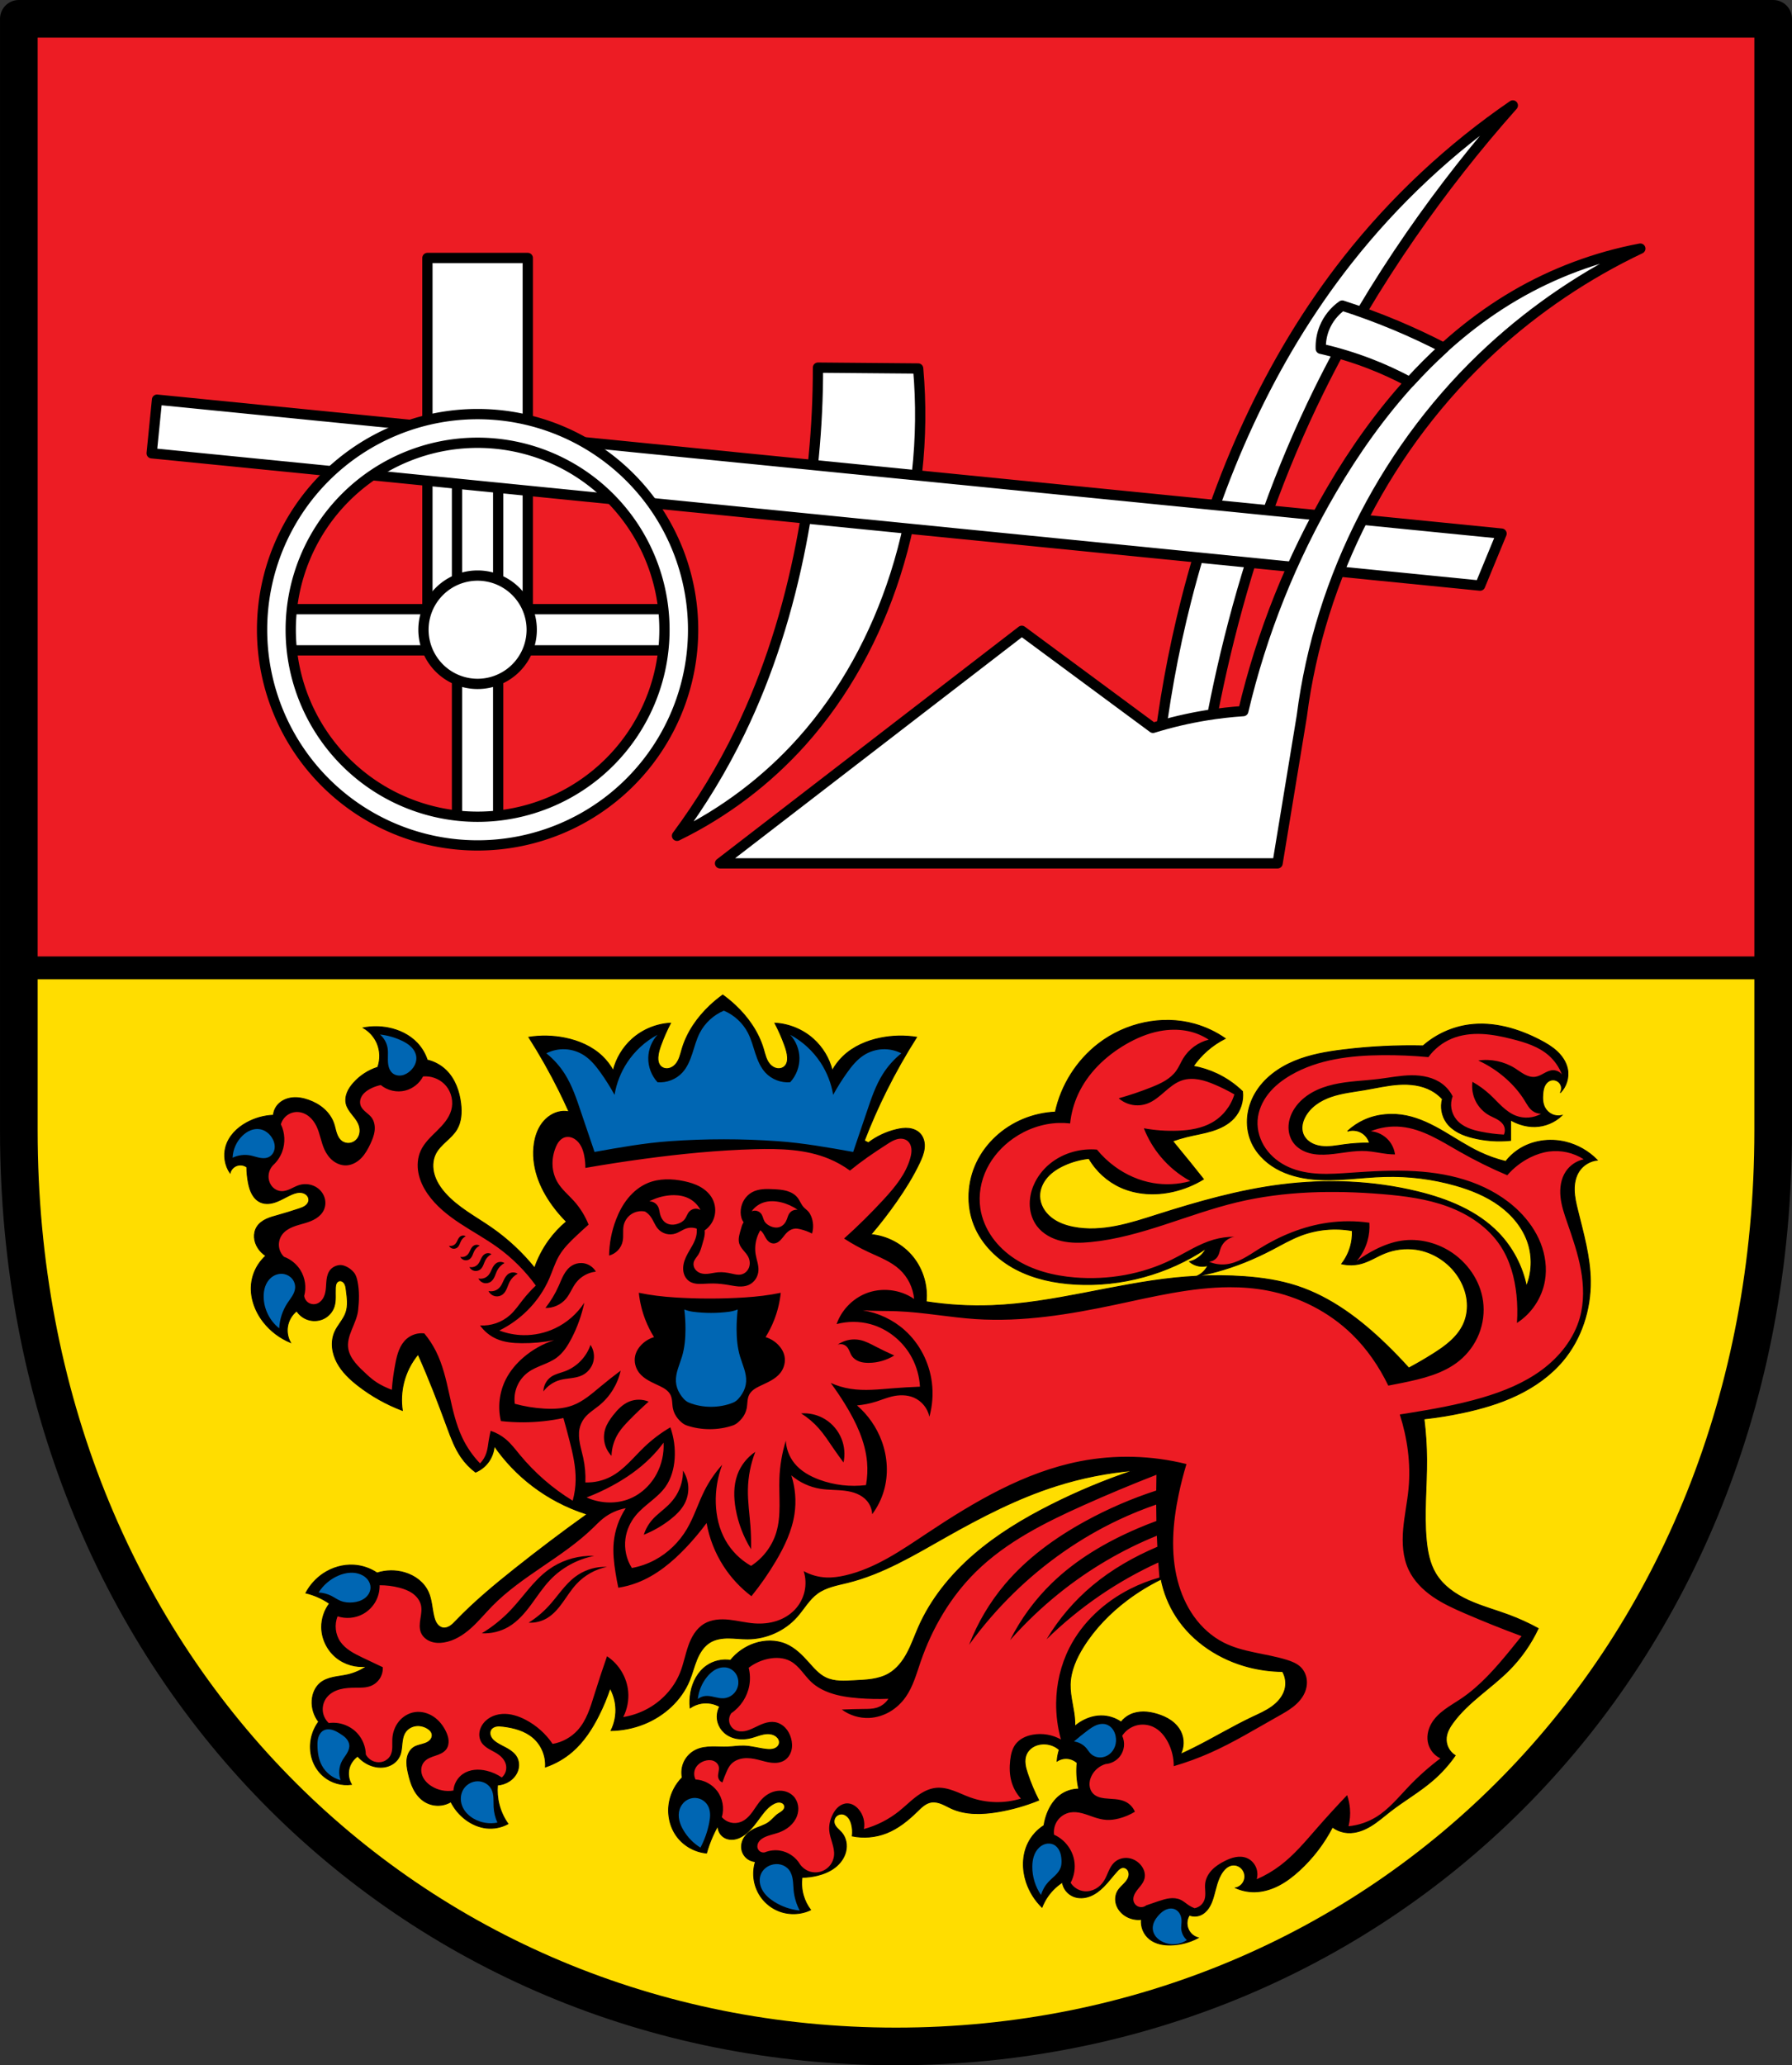 <?xml version="1.0" encoding="UTF-8" standalone="no"?>
<!-- Created with Inkscape (http://www.inkscape.org/) -->

<svg
   xmlns:dc="http://purl.org/dc/elements/1.1/"
   xmlns:cc="http://creativecommons.org/ns#"
   xmlns:rdf="http://www.w3.org/1999/02/22-rdf-syntax-ns#"
   xmlns:svg="http://www.w3.org/2000/svg"
   xmlns="http://www.w3.org/2000/svg"
   xmlns:sodipodi="http://sodipodi.sourceforge.net/DTD/sodipodi-0.dtd"
   xmlns:inkscape="http://www.inkscape.org/namespaces/inkscape"
   width="138.586mm"
   height="159.617mm"
   viewBox="0 0 138.586 159.617"
   version="1.1"
   id="svg865"
   inkscape:version="0.92.5 (2060ec1f9f, 2020-04-08)"
   sodipodi:docname="DEU Hungenroth COA.svg">
  <rect x="0" y="0" width="138.586" height="159.617" fill="#333333" stroke="none"/>
  <defs
     id="defs859">
    <inkscape:path-effect
       effect="spiro"
       id="path-effect7996"
       is_visible="true" />
    <inkscape:path-effect
       effect="spiro"
       id="path-effect7992"
       is_visible="true" />
    <inkscape:path-effect
       effect="spiro"
       id="path-effect7950"
       is_visible="true" />
    <inkscape:path-effect
       effect="spiro"
       id="path-effect2309"
       is_visible="true" />
    <inkscape:path-effect
       effect="spiro"
       id="path-effect2304"
       is_visible="true" />
    <inkscape:path-effect
       effect="spiro"
       id="path-effect2295"
       is_visible="true" />
    <inkscape:path-effect
       effect="spiro"
       id="path-effect2290"
       is_visible="true" />
    <inkscape:path-effect
       effect="spiro"
       id="path-effect2266"
       is_visible="true" />
    <inkscape:path-effect
       effect="spiro"
       id="path-effect2261"
       is_visible="true" />
    <inkscape:path-effect
       effect="spiro"
       id="path-effect2256"
       is_visible="true" />
    <inkscape:path-effect
       effect="spiro"
       id="path-effect2251"
       is_visible="true" />
    <inkscape:path-effect
       effect="spiro"
       id="path-effect2245"
       is_visible="true" />
    <inkscape:path-effect
       effect="spiro"
       id="path-effect2241"
       is_visible="true" />
    <inkscape:path-effect
       effect="spiro"
       id="path-effect2236"
       is_visible="true" />
    <inkscape:path-effect
       effect="spiro"
       id="path-effect2231"
       is_visible="true" />
    <inkscape:path-effect
       effect="spiro"
       id="path-effect2227"
       is_visible="true" />
    <inkscape:path-effect
       effect="spiro"
       id="path-effect2185"
       is_visible="true" />
    <inkscape:path-effect
       effect="spiro"
       id="path-effect2108"
       is_visible="true" />
    <inkscape:path-effect
       effect="spiro"
       id="path-effect2104"
       is_visible="true" />
    <inkscape:path-effect
       effect="spiro"
       id="path-effect1992"
       is_visible="true" />
    <inkscape:path-effect
       effect="spiro"
       id="path-effect1977"
       is_visible="true" />
    <inkscape:path-effect
       effect="spiro"
       id="path-effect1936"
       is_visible="true" />
    <inkscape:path-effect
       effect="spiro"
       id="path-effect1932"
       is_visible="true" />
    <inkscape:path-effect
       effect="spiro"
       id="path-effect1928"
       is_visible="true" />
    <inkscape:path-effect
       effect="spiro"
       id="path-effect1924"
       is_visible="true" />
    <inkscape:path-effect
       effect="spiro"
       id="path-effect1920"
       is_visible="true" />
    <inkscape:path-effect
       effect="spiro"
       id="path-effect1916"
       is_visible="true" />
    <inkscape:path-effect
       effect="spiro"
       id="path-effect1911"
       is_visible="true" />
    <inkscape:path-effect
       effect="spiro"
       id="path-effect1907"
       is_visible="true" />
    <inkscape:path-effect
       effect="spiro"
       id="path-effect1903"
       is_visible="true" />
    <inkscape:path-effect
       effect="spiro"
       id="path-effect1898"
       is_visible="true" />
    <inkscape:path-effect
       effect="spiro"
       id="path-effect1893"
       is_visible="true" />
    <inkscape:path-effect
       effect="spiro"
       id="path-effect1889"
       is_visible="true" />
    <inkscape:path-effect
       effect="spiro"
       id="path-effect1829"
       is_visible="true" />
    <inkscape:path-effect
       effect="spiro"
       id="path-effect1757"
       is_visible="true" />
    <inkscape:path-effect
       effect="spiro"
       id="path-effect1730"
       is_visible="true" />
    <inkscape:path-effect
       effect="spiro"
       id="path-effect1040"
       is_visible="true" />
    <inkscape:path-effect
       effect="spiro"
       id="path-effect3512"
       is_visible="true" />
    <inkscape:path-effect
       effect="spiro"
       id="path-effect3508"
       is_visible="true" />
    <inkscape:path-effect
       effect="spiro"
       id="path-effect3476"
       is_visible="true" />
    <inkscape:path-effect
       effect="spiro"
       id="path-effect3427"
       is_visible="true" />
    <inkscape:path-effect
       effect="spiro"
       id="path-effect3398"
       is_visible="true" />
    <inkscape:path-effect
       effect="spiro"
       id="path-effect3644"
       is_visible="true" />
    <inkscape:path-effect
       effect="spiro"
       id="path-effect3636"
       is_visible="true" />
    <inkscape:path-effect
       effect="spiro"
       id="path-effect3544"
       is_visible="true" />
    <inkscape:path-effect
       effect="spiro"
       id="path-effect3466"
       is_visible="true" />
    <inkscape:path-effect
       effect="spiro"
       id="path-effect3544-2"
       is_visible="true" />
    <inkscape:path-effect
       effect="spiro"
       id="path-effect3644-8"
       is_visible="true" />
    <inkscape:path-effect
       effect="spiro"
       id="path-effect3644-3"
       is_visible="true" />
    <inkscape:path-effect
       effect="spiro"
       id="path-effect3636-0"
       is_visible="true" />
    <inkscape:path-effect
       effect="spiro"
       id="path-effect1727-0-1"
       is_visible="true" />
    <inkscape:path-effect
       effect="spiro"
       id="path-effect1731-8-3"
       is_visible="true" />
    <inkscape:path-effect
       effect="spiro"
       id="path-effect1727-3"
       is_visible="true" />
    <inkscape:path-effect
       effect="spiro"
       id="path-effect1731-7"
       is_visible="true" />
    <inkscape:path-effect
       effect="spiro"
       id="path-effect841-8"
       is_visible="true" />
    <inkscape:path-effect
       effect="skeletal"
       id="path-effect6414"
       is_visible="true"
       lpeversion="1"
       pattern="m 26507.414,27761.564 c 0,-13.157 10.678,-23.835 23.835,-23.835 13.157,0 23.835,10.678 23.835,23.835 0,13.157 -10.678,23.835 -23.835,23.835 -13.157,0 -23.835,-10.678 -23.835,-23.835 z"
       copytype="single_stretched"
       prop_scale="0.08"
       scale_y_rel="false"
       spacing="0"
       normal_offset="0"
       tang_offset="0"
       prop_units="false"
       vertical_pattern="false"
       hide_knot="false"
       fuse_tolerance="0" />
    <inkscape:path-effect
       effect="spiro"
       id="path-effect3476-9"
       is_visible="true" />
    <inkscape:path-effect
       effect="spiro"
       id="path-effect3508-3"
       is_visible="true" />
    <inkscape:path-effect
       effect="spiro"
       id="path-effect1730-4"
       is_visible="true" />
    <inkscape:path-effect
       effect="spiro"
       id="path-effect1757-8"
       is_visible="true" />
    <inkscape:path-effect
       effect="spiro"
       id="path-effect1829-8"
       is_visible="true" />
    <inkscape:path-effect
       effect="spiro"
       id="path-effect1992-2"
       is_visible="true" />
    <inkscape:path-effect
       effect="spiro"
       id="path-effect1992-2-7"
       is_visible="true" />
    <inkscape:path-effect
       effect="spiro"
       id="path-effect1992-2-7-5"
       is_visible="true" />
    <inkscape:path-effect
       effect="spiro"
       id="path-effect1992-2-7-5-5"
       is_visible="true" />
    <inkscape:path-effect
       effect="spiro"
       id="path-effect2108-3"
       is_visible="true" />
    <inkscape:path-effect
       effect="spiro"
       id="path-effect2108-3-4"
       is_visible="true" />
    <inkscape:path-effect
       effect="spiro"
       id="path-effect2185-2"
       is_visible="true" />
    <inkscape:path-effect
       effect="spiro"
       id="path-effect2266-5"
       is_visible="true" />
    <inkscape:path-effect
       effect="spiro"
       id="path-effect2309-4"
       is_visible="true" />
    <inkscape:path-effect
       effect="spiro"
       id="path-effect7950-3"
       is_visible="true" />
    <inkscape:path-effect
       effect="spiro"
       id="path-effect7996-5"
       is_visible="true" />
  </defs>
  <sodipodi:namedview
     id="base"
     pagecolor="#ffffff"
     bordercolor="#666666"
     borderopacity="1.0"
     inkscape:pageopacity="0.0"
     inkscape:pageshadow="2"
     inkscape:zoom="1.3144915"
     inkscape:cx="261.894"
     inkscape:cy="301.63757"
     inkscape:document-units="mm"
     inkscape:current-layer="layer1"
     showgrid="false"
     inkscape:window-width="1920"
     inkscape:window-height="1046"
     inkscape:window-x="-11"
     inkscape:window-y="-11"
     inkscape:window-maximized="1"
     fit-margin-top="0"
     fit-margin-left="0"
     fit-margin-right="0"
     fit-margin-bottom="0"
     inkscape:snap-global="false"
     inkscape:snap-midpoints="true"
     inkscape:snap-smooth-nodes="true" />
  <g
     inkscape:label="Ebene 1"
     inkscape:groupmode="layer"
     id="layer1"
     transform="translate(7.921,176.375)">
    <path
       style="opacity:1;fill:#ffdd00;fill-opacity:1;fill-rule:evenodd;stroke:none;stroke-width:2.91;stroke-linecap:round;stroke-linejoin:round;stroke-miterlimit:4;stroke-dasharray:none;stroke-opacity:1;paint-order:fill markers stroke"
       d="m -6.465,-174.92 v 85.912 c 0,41.282 30.255,70.794 67.837,70.794 37.582,0 67.838,-29.511 67.838,-70.794 v -85.912 z"
       id="rect953-3-0"
       inkscape:connector-curvature="0"
       sodipodi:nodetypes="cssscc" />
    <path
       style="opacity:1;fill:#ed1c24;fill-opacity:1;fill-rule:evenodd;stroke:#000000;stroke-width:6.667;stroke-linecap:round;stroke-linejoin:round;stroke-miterlimit:4;stroke-dasharray:none;stroke-opacity:1;paint-order:fill markers stroke"
       d="M 5.5 5.5 L 5.5 282.279 L 518.287 282.279 L 518.287 5.5 L 5.5 5.5 z "
       transform="matrix(0.265,0,0,0.265,-7.921,-176.375)"
       id="rect3352" />
    <path
       style="fill:#ffffff;stroke:#000000;stroke-width:0.794;stroke-linecap:round;stroke-linejoin:round;stroke-miterlimit:4;stroke-dasharray:none;stroke-opacity:1"
       d="m -36.4,-168.225 c -4.836,3.313 -9.165,7.365 -12.79,11.971 -6.037,7.672 -10.063,16.804 -12.469,26.265 -1.022,4.019 -1.762,8.109 -2.212,12.231 l 3.654,-0.063 c 0.498,-3.091 1.129,-6.161 1.89,-9.199 1.653,-6.599 3.925,-13.051 6.931,-19.154 2.061,-4.185 4.464,-8.199 7.12,-12.034 2.42,-3.494 5.052,-6.842 7.876,-10.018 z"
       id="path3474"
       inkscape:connector-curvature="0"
       inkscape:path-effect="#path-effect3476"
       inkscape:original-d="m -36.399539,-168.22542 c 0,0 -9.345978,7.2556 -12.790276,11.9712 -5.716338,7.82626 -9.502449,17.03894 -12.468699,26.26544 -1.268103,3.94442 -2.211765,12.2314 -2.211765,12.2314 l 3.654364,-0.063 c 0,0 1.040382,-6.18611 1.890189,-9.19892 1.843227,-6.53477 4.034298,-13.01293 6.930691,-19.15391 1.988242,-4.2155 4.487061,-8.18807 7.11971,-12.0342 2.399293,-3.50522 7.875786,-10.018 7.875786,-10.018 z"
       sodipodi:nodetypes="caaccaaacc"
       transform="translate(145.474)" />
    <path
       style="opacity:1;fill:none;fill-opacity:1;fill-rule:evenodd;stroke:#000000;stroke-width:2.91;stroke-linecap:round;stroke-linejoin:round;stroke-miterlimit:4;stroke-dasharray:none;stroke-opacity:1;paint-order:fill markers stroke"
       d="m -6.465,-174.92 v 85.912 c 0,41.282 30.255,70.794 67.837,70.794 37.582,0 67.838,-29.511 67.838,-70.794 v -85.912 z"
       id="rect953-3"
       inkscape:connector-curvature="0"
       sodipodi:nodetypes="cssscc" />
    <rect
       style="opacity:1;fill:#ffffff;fill-opacity:1;fill-rule:evenodd;stroke:#000000;stroke-width:0.794;stroke-linecap:round;stroke-linejoin:round;stroke-miterlimit:4;stroke-dasharray:none;stroke-opacity:1;paint-order:fill markers stroke"
       id="rect3429"
       width="7.762"
       height="29.064"
       x="25.133"
       y="-156.438" />
    <path
       inkscape:connector-curvature="0"
       style="opacity:1;fill:#ffffff;fill-opacity:1;fill-rule:evenodd;stroke:#000000;stroke-width:0.794;stroke-linecap:round;stroke-linejoin:round;stroke-miterlimit:4;stroke-dasharray:none;stroke-opacity:1;paint-order:fill markers stroke"
       d="m 27.422,-142.852 v 13.557 H 13.865 v 3.184 h 13.557 v 13.557 h 3.184 v -13.557 h 13.557 v -3.184 H 30.607 v -13.557 z"
       id="rect3456" />
    <path
       style="fill:#ffffff;stroke:#000000;stroke-width:0.794;stroke-linecap:round;stroke-linejoin:round;stroke-miterlimit:4;stroke-dasharray:none;stroke-opacity:1"
       d="m -101.037,-111.779 c 3.648,-1.776 6.946,-4.267 9.653,-7.289 3.306,-3.692 5.711,-8.151 7.223,-12.871 1.645,-5.13 2.251,-10.591 1.773,-15.957 l -7.749,-0.066 c 0.004,4.581 -0.437,9.162 -1.313,13.659 -0.976,5.008 -2.499,9.923 -4.728,14.512 -1.366,2.814 -2.996,5.499 -4.859,8.011 z"
       id="path3425"
       inkscape:connector-curvature="0"
       inkscape:path-effect="#path-effect3427"
       inkscape:original-d="m -101.03666,-111.77861 c 0,0 7.001329,-4.25175 9.653064,-7.28905 3.235586,-3.70604 5.717711,-8.1871 7.223382,-12.87076 1.637895,-5.09497 1.773012,-15.9571 1.773012,-15.9571 l -7.748719,-0.0657 c 0,0 -0.380435,9.18099 -1.313342,13.65876 -1.037705,4.98078 -2.606702,9.88804 -4.728032,14.51243 -1.302267,2.83887 -4.859365,8.01139 -4.859365,8.01139 z"
       sodipodi:nodetypes="caaccaacc"
       transform="translate(145.474)" />
    <path
       inkscape:connector-curvature="0"
       style="opacity:1;fill:#ffffff;fill-opacity:1;fill-rule:evenodd;stroke:#000000;stroke-width:0.794;stroke-linecap:round;stroke-linejoin:round;stroke-miterlimit:4;stroke-dasharray:none;stroke-opacity:1;paint-order:fill markers stroke"
       d="m 3.808,-141.342 102.736,10.227 1.659,-4.02 -103.981,-10.351 z"
       id="rect3394"
       inkscape:transform-center-x="-51.690904"
       inkscape:transform-center-y="6.3721581" />
    <path
       inkscape:connector-curvature="0"
       style="opacity:1;fill:#ffffff;fill-opacity:1;fill-rule:evenodd;stroke:#000000;stroke-width:0.794;stroke-linecap:round;stroke-linejoin:round;stroke-miterlimit:4;stroke-dasharray:none;stroke-opacity:1;paint-order:fill markers stroke"
       d="m 29.014,-144.371 a 16.667,16.667 0 0 0 -16.667,16.667 16.667,16.667 0 0 0 16.667,16.667 16.667,16.667 0 0 0 16.667,-16.667 16.667,16.667 0 0 0 -16.667,-16.667 z m 0,2.216 a 14.451,14.451 0 0 1 14.451,14.451 14.451,14.451 0 0 1 -14.451,14.451 14.451,14.451 0 0 1 -14.451,-14.451 14.451,14.451 0 0 1 14.451,-14.451 z m 0,10.264 a 4.187,4.187 0 0 0 -4.186,4.186 4.187,4.187 0 0 0 4.186,4.186 4.187,4.187 0 0 0 4.186,-4.186 4.187,4.187 0 0 0 -4.186,-4.186 z"
       id="path3431" />
    <path
       style="fill:#ffffff;stroke:#000000;stroke-width:0.794;stroke-linecap:round;stroke-linejoin:round;stroke-miterlimit:4;stroke-dasharray:none;stroke-opacity:1"
       d="M -54.593,-109.65 H -97.71 l 23.336,-17.971 10.149,7.499 c 1.354,-0.419 2.738,-0.743 4.137,-0.97 0.942,-0.152 1.892,-0.26 2.844,-0.323 1.414,-6.009 3.732,-11.804 6.852,-17.13 3.513,-5.997 8.155,-11.491 14.157,-14.997 2.993,-1.749 6.289,-2.979 9.696,-3.62 -4.194,1.992 -8.087,4.616 -11.506,7.757 -8.006,7.353 -13.302,17.595 -14.674,28.378 z"
       id="path3506"
       inkscape:connector-curvature="0"
       inkscape:path-effect="#path-effect3508"
       inkscape:original-d="M -54.592794,-109.65 H -97.70954 l 23.336049,-17.9707 10.148919,7.49857 c 0,0 2.741547,-0.72765 4.137139,-0.96964 0.940168,-0.16302 2.844284,-0.32322 2.844284,-0.32322 0,0 3.540954,-11.94784 6.852137,-17.13034 3.701266,-5.79304 8.428315,-11.19667 14.156771,-14.99713 2.874887,-1.9073 9.696419,-3.61999 9.696419,-3.61999 0,0 -8.430594,4.30227 -11.506417,7.75713 -7.081148,7.95377 -14.673916,28.37819 -14.673916,28.37819 z"
       sodipodi:nodetypes="ccccacaacacc"
       transform="translate(145.474)" />
    <path
       inkscape:connector-curvature="0"
       style="fill:#ffffff;stroke:#000000;stroke-width:0.794;stroke-linecap:round;stroke-linejoin:round;stroke-opacity:1;stroke-miterlimit:4;stroke-dasharray:none"
       d="m 95.882,-152.759 c -0.614,0.429 -1.1,1.04 -1.38,1.735 -0.205,0.507 -0.3,1.058 -0.28,1.604 1.275,0.289 2.529,0.67 3.749,1.138 1.075,0.412 2.123,0.895 3.138,1.439 0.84,-0.924 1.721,-1.807 2.643,-2.642 -1.219,-0.63 -2.463,-1.214 -3.729,-1.744 -1.358,-0.569 -2.739,-1.079 -4.141,-1.529 z"
       id="path3510" />
    <path
       inkscape:connector-curvature="0"
       style="fill:#000000;stroke:#000000;stroke-width:0.065;stroke-linecap:butt;stroke-linejoin:miter;stroke-miterlimit:4;stroke-dasharray:none;stroke-opacity:1"
       d="m 47.971,-99.474 c -0.341,0.246 -0.666,0.514 -0.973,0.801 -0.988,0.926 -1.791,2.077 -2.175,3.376 -0.062,0.211 -0.114,0.426 -0.189,0.633 -0.075,0.207 -0.177,0.408 -0.326,0.569 -0.146,0.158 -0.341,0.275 -0.553,0.305 -0.106,0.015 -0.216,0.008 -0.319,-0.024 -0.103,-0.032 -0.198,-0.089 -0.272,-0.167 -0.085,-0.089 -0.14,-0.203 -0.171,-0.321 -0.03,-0.119 -0.036,-0.243 -0.03,-0.365 0.017,-0.325 0.118,-0.639 0.229,-0.944 0.21,-0.578 0.459,-1.142 0.744,-1.688 -1.093,0.057 -2.162,0.498 -2.976,1.23 -0.714,0.641 -1.229,1.5 -1.459,2.432 -0.22,-0.402 -0.501,-0.769 -0.83,-1.087 -0.79,-0.763 -1.841,-1.217 -2.918,-1.431 -0.912,-0.181 -1.857,-0.201 -2.776,-0.057 0.854,1.34 1.638,2.726 2.346,4.149 0.265,0.532 0.515,1.07 0.759,1.612 -0.216,-0.042 -0.438,-0.049 -0.655,-0.014 -0.562,0.089 -1.066,0.436 -1.409,0.89 -0.343,0.454 -0.536,1.009 -0.622,1.572 -0.13,0.846 -0.029,1.719 0.234,2.534 0.263,0.814 0.684,1.572 1.188,2.263 0.322,0.442 0.679,0.858 1.066,1.244 -0.516,0.431 -0.978,0.927 -1.371,1.472 -0.464,0.644 -0.834,1.356 -1.091,2.107 -0.955,-1.182 -2.078,-2.228 -3.325,-3.096 -1.234,-0.859 -2.609,-1.562 -3.604,-2.69 -0.364,-0.413 -0.673,-0.884 -0.83,-1.411 -0.157,-0.527 -0.149,-1.116 0.094,-1.609 0.186,-0.379 0.497,-0.68 0.806,-0.967 0.309,-0.287 0.629,-0.574 0.844,-0.937 0.346,-0.585 0.382,-1.304 0.304,-1.98 -0.11,-0.956 -0.451,-1.92 -1.142,-2.589 -0.399,-0.387 -0.905,-0.662 -1.446,-0.787 -0.16,-0.491 -0.431,-0.945 -0.787,-1.32 -0.588,-0.619 -1.395,-1.006 -2.233,-1.168 -0.635,-0.123 -1.294,-0.123 -1.929,0 0.472,0.268 0.852,0.694 1.066,1.193 0.249,0.582 0.268,1.258 0.051,1.853 -0.721,0.227 -1.377,0.653 -1.878,1.219 -0.198,0.223 -0.373,0.47 -0.483,0.748 -0.109,0.277 -0.149,0.587 -0.076,0.876 0.073,0.287 0.25,0.536 0.435,0.768 0.184,0.232 0.381,0.46 0.504,0.729 0.089,0.195 0.138,0.411 0.125,0.626 -0.013,0.215 -0.089,0.428 -0.226,0.593 -0.141,0.17 -0.348,0.286 -0.567,0.315 -0.219,0.029 -0.45,-0.03 -0.626,-0.163 -0.203,-0.154 -0.325,-0.392 -0.404,-0.634 -0.079,-0.242 -0.122,-0.495 -0.205,-0.736 -0.149,-0.434 -0.425,-0.819 -0.768,-1.122 -0.344,-0.303 -0.754,-0.527 -1.186,-0.68 -0.404,-0.143 -0.836,-0.226 -1.262,-0.179 -0.426,0.047 -0.846,0.233 -1.123,0.56 -0.187,0.22 -0.304,0.499 -0.33,0.787 -0.727,0.029 -1.445,0.231 -2.081,0.584 -0.366,0.203 -0.706,0.458 -0.986,0.769 -0.28,0.311 -0.499,0.681 -0.613,1.084 -0.193,0.681 -0.069,1.445 0.33,2.03 0.035,-0.136 0.106,-0.263 0.203,-0.364 0.097,-0.102 0.221,-0.178 0.356,-0.219 0.247,-0.076 0.529,-0.027 0.736,0.127 7.94e-4,0.417 0.044,0.835 0.127,1.244 0.061,0.297 0.144,0.593 0.293,0.856 0.149,0.264 0.368,0.495 0.646,0.616 0.197,0.086 0.416,0.113 0.629,0.097 0.214,-0.016 0.423,-0.073 0.623,-0.15 0.4,-0.155 0.765,-0.389 1.159,-0.557 0.129,-0.055 0.262,-0.103 0.399,-0.13 0.138,-0.027 0.281,-0.031 0.418,-5.29e-4 0.137,0.031 0.268,0.098 0.362,0.202 0.094,0.104 0.15,0.245 0.14,0.385 -0.007,0.089 -0.039,0.176 -0.088,0.25 -0.049,0.075 -0.115,0.138 -0.187,0.19 -0.145,0.104 -0.317,0.164 -0.486,0.22 -0.546,0.182 -1.095,0.352 -1.65,0.507 -0.301,0.084 -0.604,0.165 -0.887,0.299 -0.282,0.134 -0.545,0.326 -0.712,0.59 -0.153,0.242 -0.217,0.535 -0.198,0.821 0.019,0.285 0.12,0.563 0.274,0.804 0.155,0.244 0.365,0.454 0.609,0.609 -0.223,0.202 -0.42,0.433 -0.584,0.685 -0.258,0.398 -0.433,0.851 -0.507,1.32 -0.174,1.102 0.223,2.245 0.914,3.122 0.544,0.691 1.268,1.238 2.081,1.574 -0.202,-0.359 -0.284,-0.784 -0.228,-1.193 0.066,-0.485 0.327,-0.941 0.711,-1.244 0.197,0.304 0.496,0.54 0.837,0.66 0.4,0.141 0.855,0.12 1.238,-0.063 0.383,-0.182 0.687,-0.524 0.819,-0.927 0.153,-0.47 0.074,-0.979 0.101,-1.472 0.006,-0.1 0.016,-0.202 0.054,-0.295 0.019,-0.046 0.044,-0.09 0.078,-0.127 0.034,-0.037 0.075,-0.068 0.121,-0.086 0.081,-0.032 0.175,-0.024 0.254,0.012 0.079,0.036 0.144,0.1 0.191,0.173 0.094,0.147 0.116,0.327 0.138,0.5 0.074,0.585 0.168,1.194 -0.025,1.751 -0.189,0.546 -0.63,0.969 -0.863,1.497 -0.165,0.375 -0.221,0.794 -0.181,1.201 0.039,0.408 0.171,0.804 0.363,1.166 0.384,0.723 0.997,1.298 1.645,1.799 1.032,0.797 2.182,1.439 3.402,1.9 -0.105,-0.708 -0.07,-1.437 0.101,-2.132 0.199,-0.808 0.584,-1.569 1.117,-2.208 0.418,0.939 0.816,1.887 1.193,2.843 0.369,0.934 0.718,1.876 1.066,2.817 0.292,0.79 0.588,1.591 1.066,2.285 0.307,0.446 0.685,0.841 1.117,1.167 0.366,-0.153 0.692,-0.4 0.939,-0.711 0.298,-0.375 0.477,-0.842 0.507,-1.32 0.405,0.584 0.855,1.136 1.345,1.65 1.022,1.071 2.219,1.974 3.528,2.665 0.739,0.39 1.513,0.714 2.31,0.965 -1.896,1.357 -3.758,2.762 -5.584,4.213 -1.592,1.265 -3.16,2.569 -4.569,4.035 -0.138,0.144 -0.277,0.292 -0.446,0.399 -0.084,0.054 -0.176,0.097 -0.272,0.122 -0.097,0.025 -0.199,0.031 -0.297,0.012 -0.097,-0.019 -0.189,-0.063 -0.268,-0.122 -0.079,-0.059 -0.146,-0.134 -0.201,-0.217 -0.11,-0.165 -0.17,-0.357 -0.216,-0.55 -0.15,-0.626 -0.165,-1.292 -0.431,-1.878 -0.168,-0.37 -0.432,-0.693 -0.75,-0.946 -0.318,-0.253 -0.688,-0.436 -1.077,-0.552 -0.692,-0.206 -1.446,-0.197 -2.132,0.025 -0.532,-0.358 -1.161,-0.571 -1.802,-0.609 -0.83,-0.049 -1.67,0.197 -2.361,0.66 -0.563,0.378 -1.03,0.897 -1.345,1.497 0.313,0.074 0.619,0.177 0.914,0.305 0.32,0.139 0.626,0.309 0.914,0.507 -0.395,0.521 -0.613,1.174 -0.609,1.828 0.005,0.891 0.429,1.768 1.117,2.335 0.657,0.542 1.542,0.796 2.386,0.685 -0.451,0.313 -0.962,0.538 -1.498,0.66 -0.362,0.082 -0.733,0.118 -1.096,0.195 -0.363,0.078 -0.725,0.203 -1.011,0.439 -0.393,0.325 -0.602,0.836 -0.635,1.345 -0.038,0.587 0.146,1.186 0.507,1.65 -0.374,0.506 -0.598,1.123 -0.635,1.751 -0.027,0.465 0.047,0.938 0.224,1.369 0.177,0.431 0.458,0.82 0.816,1.118 0.585,0.486 1.379,0.713 2.132,0.609 -0.22,-0.369 -0.285,-0.828 -0.178,-1.244 0.098,-0.378 0.337,-0.719 0.66,-0.939 0.253,0.298 0.578,0.535 0.939,0.685 0.412,0.172 0.879,0.229 1.311,0.113 0.216,-0.058 0.421,-0.158 0.594,-0.299 0.174,-0.14 0.315,-0.321 0.405,-0.525 0.127,-0.289 0.146,-0.611 0.177,-0.926 0.031,-0.314 0.08,-0.639 0.254,-0.902 0.176,-0.265 0.471,-0.443 0.785,-0.492 0.314,-0.05 0.643,0.024 0.916,0.188 0.094,0.056 0.183,0.124 0.253,0.209 0.07,0.085 0.119,0.189 0.128,0.298 0.006,0.077 -0.007,0.155 -0.036,0.226 -0.029,0.071 -0.072,0.137 -0.125,0.193 -0.106,0.112 -0.245,0.188 -0.39,0.241 -0.289,0.108 -0.61,0.139 -0.87,0.304 -0.152,0.097 -0.275,0.237 -0.362,0.395 -0.087,0.158 -0.139,0.334 -0.163,0.513 -0.048,0.358 0.015,0.72 0.093,1.072 0.093,0.417 0.209,0.832 0.4,1.214 0.191,0.382 0.462,0.732 0.818,0.968 0.305,0.203 0.668,0.317 1.034,0.326 0.366,0.009 0.734,-0.088 1.048,-0.275 0.268,0.537 0.662,1.01 1.142,1.37 0.467,0.35 1.019,0.595 1.599,0.66 0.575,0.064 1.168,-0.053 1.675,-0.33 -0.315,-0.444 -0.548,-0.945 -0.685,-1.472 -0.129,-0.495 -0.172,-1.013 -0.127,-1.523 0.324,-0.02 0.643,-0.126 0.914,-0.304 0.293,-0.193 0.532,-0.475 0.648,-0.806 0.116,-0.331 0.101,-0.712 -0.065,-1.022 -0.155,-0.29 -0.427,-0.499 -0.711,-0.665 -0.284,-0.165 -0.589,-0.296 -0.862,-0.477 -0.17,-0.113 -0.331,-0.25 -0.426,-0.43 -0.048,-0.09 -0.077,-0.19 -0.081,-0.292 -0.003,-0.102 0.021,-0.205 0.075,-0.292 0.044,-0.071 0.108,-0.129 0.18,-0.172 0.072,-0.043 0.152,-0.07 0.234,-0.086 0.164,-0.031 0.334,-0.016 0.5,0.004 0.848,0.101 1.716,0.329 2.361,0.888 0.639,0.554 0.997,1.416 0.939,2.259 0.762,-0.258 1.474,-0.666 2.082,-1.193 0.883,-0.767 1.533,-1.77 2.056,-2.817 0.336,-0.672 0.625,-1.369 0.863,-2.082 0.242,0.436 0.391,0.924 0.431,1.422 0.052,0.635 -0.072,1.282 -0.356,1.853 0.867,-0.014 1.732,-0.186 2.538,-0.507 1.554,-0.619 2.895,-1.828 3.528,-3.376 0.216,-0.528 0.349,-1.087 0.568,-1.614 0.219,-0.527 0.541,-1.036 1.03,-1.33 0.421,-0.253 0.929,-0.323 1.421,-0.321 0.492,0.002 0.982,0.069 1.473,0.068 1.432,-0.005 2.854,-0.632 3.807,-1.701 0.54,-0.606 0.941,-1.351 1.599,-1.827 0.681,-0.493 1.545,-0.635 2.361,-0.838 2.698,-0.671 5.118,-2.135 7.538,-3.503 2.74,-1.549 5.554,-3.007 8.553,-3.959 1.944,-0.617 3.958,-1.019 5.99,-1.193 -2.192,0.733 -4.332,1.624 -6.397,2.665 -2.114,1.066 -4.159,2.296 -5.95,3.845 -1.791,1.549 -3.324,3.43 -4.278,5.597 -0.293,0.666 -0.532,1.357 -0.874,1.998 -0.343,0.642 -0.805,1.243 -1.436,1.606 -0.397,0.228 -0.845,0.352 -1.298,0.422 -0.452,0.07 -0.911,0.086 -1.367,0.111 -0.374,0.021 -0.748,0.047 -1.122,0.026 -0.374,-0.021 -0.749,-0.091 -1.086,-0.254 -0.543,-0.263 -0.943,-0.743 -1.345,-1.193 -0.497,-0.556 -1.041,-1.1 -1.726,-1.396 -0.763,-0.33 -1.649,-0.318 -2.437,-0.051 -0.723,0.245 -1.374,0.7 -1.853,1.294 -0.642,-0.101 -1.322,0.057 -1.853,0.431 -0.661,0.466 -1.067,1.235 -1.218,2.03 -0.076,0.401 -0.094,0.813 -0.051,1.219 0.265,-0.183 0.571,-0.305 0.888,-0.356 0.476,-0.075 0.977,0.016 1.396,0.254 -0.203,0.376 -0.25,0.834 -0.127,1.243 0.087,0.291 0.257,0.557 0.482,0.762 0.273,0.248 0.623,0.403 0.986,0.466 0.363,0.062 0.739,0.033 1.096,-0.059 0.33,-0.086 0.646,-0.225 0.981,-0.286 0.168,-0.031 0.34,-0.041 0.508,-0.015 0.168,0.026 0.333,0.091 0.465,0.199 0.075,0.062 0.139,0.138 0.18,0.225 0.042,0.087 0.061,0.186 0.048,0.282 -0.014,0.103 -0.065,0.2 -0.136,0.275 -0.072,0.076 -0.164,0.131 -0.261,0.166 -0.196,0.071 -0.411,0.064 -0.618,0.041 -0.579,-0.063 -1.144,-0.238 -1.726,-0.254 -0.415,-0.012 -0.828,0.058 -1.243,0.076 -0.415,0.018 -0.832,-0.016 -1.247,-0.008 -0.416,0.008 -0.839,0.059 -1.215,0.237 -0.387,0.183 -0.71,0.499 -0.902,0.882 -0.192,0.383 -0.25,0.831 -0.164,1.251 -0.501,0.503 -0.85,1.156 -0.99,1.853 -0.182,0.905 0.001,1.885 0.533,2.64 0.534,0.758 1.412,1.263 2.335,1.345 0.123,-0.433 0.276,-0.857 0.457,-1.269 0.13,-0.295 0.274,-0.583 0.431,-0.863 -0.013,0.187 0.029,0.378 0.118,0.543 0.089,0.165 0.226,0.305 0.39,0.396 0.269,0.151 0.6,0.168 0.899,0.09 0.298,-0.078 0.567,-0.246 0.802,-0.445 0.44,-0.374 0.77,-0.857 1.117,-1.32 0.282,-0.377 0.593,-0.755 1.015,-0.964 0.149,-0.074 0.317,-0.125 0.481,-0.096 0.082,0.015 0.16,0.05 0.221,0.106 0.061,0.056 0.103,0.135 0.111,0.218 0.006,0.068 -0.011,0.136 -0.043,0.196 -0.032,0.06 -0.077,0.113 -0.128,0.158 -0.102,0.09 -0.226,0.152 -0.337,0.229 -0.261,0.181 -0.454,0.446 -0.711,0.635 -0.37,0.272 -0.841,0.364 -1.244,0.584 -0.266,0.145 -0.502,0.349 -0.663,0.606 -0.161,0.256 -0.241,0.567 -0.2,0.867 0.036,0.26 0.164,0.506 0.357,0.685 0.192,0.179 0.448,0.288 0.71,0.305 -0.147,0.465 -0.181,0.966 -0.101,1.447 0.085,0.508 0.298,0.995 0.615,1.401 0.317,0.406 0.738,0.73 1.212,0.934 0.802,0.344 1.751,0.325 2.538,-0.051 -0.253,-0.334 -0.443,-0.714 -0.559,-1.117 -0.13,-0.452 -0.164,-0.93 -0.101,-1.396 0.402,-0.005 0.803,-0.056 1.193,-0.152 0.484,-0.12 0.956,-0.313 1.351,-0.617 0.395,-0.304 0.71,-0.727 0.831,-1.21 0.065,-0.258 0.075,-0.53 0.02,-0.791 -0.055,-0.26 -0.174,-0.507 -0.35,-0.707 -0.101,-0.115 -0.219,-0.213 -0.324,-0.323 -0.105,-0.111 -0.199,-0.239 -0.235,-0.387 -0.042,-0.173 0.002,-0.364 0.115,-0.501 0.113,-0.137 0.292,-0.217 0.469,-0.21 0.1,0.004 0.197,0.034 0.284,0.083 0.087,0.049 0.163,0.115 0.227,0.192 0.127,0.154 0.202,0.344 0.25,0.537 0.072,0.289 0.09,0.593 0.051,0.888 0.877,0.179 1.806,0.099 2.64,-0.228 0.911,-0.357 1.686,-0.992 2.386,-1.675 0.155,-0.152 0.309,-0.306 0.482,-0.437 0.174,-0.13 0.37,-0.236 0.584,-0.274 0.275,-0.049 0.559,0.016 0.818,0.12 0.259,0.104 0.501,0.246 0.756,0.362 1.121,0.509 2.416,0.461 3.63,0.254 1.069,-0.182 2.117,-0.481 3.122,-0.889 -0.338,-0.662 -0.627,-1.35 -0.863,-2.056 -0.08,-0.239 -0.154,-0.48 -0.183,-0.73 -0.03,-0.25 -0.014,-0.51 0.082,-0.742 0.098,-0.237 0.276,-0.438 0.493,-0.576 0.217,-0.138 0.469,-0.215 0.725,-0.236 0.358,-0.03 0.725,0.05 1.039,0.225 0.107,0.06 0.205,0.134 0.298,0.214 -0.09,0.286 -0.149,0.582 -0.169,0.881 0.231,-0.151 0.512,-0.224 0.787,-0.203 0.281,0.021 0.554,0.139 0.762,0.33 -0.031,0.303 -0.039,0.609 -0.025,0.914 0.017,0.376 0.068,0.751 0.152,1.117 -0.517,-0.001 -1.033,0.171 -1.446,0.482 -0.44,0.332 -0.755,0.81 -0.965,1.32 -0.134,0.325 -0.227,0.667 -0.279,1.015 -0.534,0.337 -0.97,0.827 -1.244,1.396 -0.44,0.915 -0.443,2.005 -0.127,2.969 0.242,0.736 0.663,1.413 1.218,1.954 0.195,-0.5 0.49,-0.96 0.863,-1.345 0.214,-0.221 0.453,-0.417 0.711,-0.584 0.037,0.24 0.137,0.469 0.287,0.659 0.15,0.19 0.351,0.341 0.575,0.432 0.402,0.164 0.867,0.133 1.272,-0.024 0.405,-0.156 0.757,-0.429 1.063,-0.737 0.372,-0.374 0.685,-0.804 1.041,-1.193 0.059,-0.065 0.12,-0.128 0.191,-0.18 0.071,-0.052 0.154,-0.091 0.241,-0.099 0.072,-0.007 0.145,0.007 0.21,0.038 0.065,0.031 0.122,0.079 0.166,0.136 0.088,0.115 0.121,0.266 0.106,0.41 -0.013,0.126 -0.06,0.247 -0.126,0.355 -0.065,0.108 -0.148,0.205 -0.235,0.297 -0.174,0.183 -0.371,0.35 -0.502,0.566 -0.193,0.318 -0.222,0.724 -0.104,1.077 0.118,0.353 0.374,0.653 0.688,0.852 0.366,0.232 0.813,0.333 1.243,0.279 -0.031,0.285 0.012,0.579 0.122,0.843 0.11,0.265 0.288,0.501 0.513,0.68 0.228,0.182 0.5,0.303 0.783,0.373 0.283,0.07 0.576,0.091 0.867,0.084 0.733,-0.018 1.461,-0.211 2.106,-0.559 -0.281,-0.076 -0.531,-0.261 -0.685,-0.507 -0.116,-0.185 -0.179,-0.404 -0.179,-0.622 0,-0.219 0.063,-0.437 0.179,-0.622 0.266,0.105 0.572,0.105 0.838,0 0.261,-0.103 0.478,-0.301 0.638,-0.532 0.16,-0.231 0.267,-0.495 0.352,-0.763 0.114,-0.36 0.192,-0.73 0.302,-1.091 0.11,-0.361 0.254,-0.718 0.485,-1.016 0.084,-0.108 0.179,-0.208 0.289,-0.288 0.11,-0.081 0.236,-0.142 0.371,-0.168 0.149,-0.029 0.306,-0.014 0.448,0.04 0.142,0.054 0.268,0.147 0.364,0.265 0.097,0.119 0.162,0.262 0.188,0.413 0.026,0.151 0.013,0.308 -0.037,0.452 -0.051,0.144 -0.139,0.276 -0.253,0.377 -0.115,0.101 -0.256,0.172 -0.405,0.205 0.453,0.204 0.95,0.309 1.446,0.305 0.656,-0.005 1.303,-0.199 1.886,-0.5 0.583,-0.301 1.107,-0.707 1.591,-1.15 1.042,-0.955 1.915,-2.094 2.564,-3.35 0.345,0.255 0.765,0.407 1.193,0.431 0.625,0.035 1.239,-0.197 1.774,-0.522 0.535,-0.326 1.006,-0.744 1.5,-1.128 1.07,-0.83 2.258,-1.506 3.285,-2.391 0.658,-0.566 1.244,-1.215 1.742,-1.926 -0.232,-0.143 -0.423,-0.353 -0.544,-0.598 -0.121,-0.245 -0.171,-0.524 -0.143,-0.796 0.044,-0.431 0.276,-0.819 0.533,-1.167 1.178,-1.598 2.943,-2.65 4.34,-4.061 0.919,-0.928 1.678,-2.015 2.233,-3.198 -0.735,-0.401 -1.499,-0.749 -2.284,-1.041 -1.041,-0.387 -2.12,-0.674 -3.129,-1.138 -1.009,-0.463 -1.966,-1.129 -2.531,-2.085 -0.455,-0.77 -0.626,-1.674 -0.711,-2.564 -0.196,-2.073 0.037,-4.162 0.025,-6.244 -0.006,-1.043 -0.074,-2.086 -0.203,-3.122 1.005,-0.111 2.006,-0.272 2.995,-0.482 1.448,-0.308 2.881,-0.723 4.216,-1.364 1.335,-0.641 2.573,-1.513 3.525,-2.646 1.435,-1.707 2.163,-3.963 2.132,-6.193 -0.025,-1.853 -0.546,-3.657 -0.99,-5.457 -0.125,-0.504 -0.244,-1.015 -0.256,-1.535 -0.012,-0.52 0.093,-1.055 0.383,-1.486 0.313,-0.465 0.838,-0.78 1.396,-0.838 -0.661,-0.68 -1.516,-1.169 -2.437,-1.396 -1.262,-0.311 -2.663,-0.107 -3.731,0.634 -0.346,0.24 -0.655,0.532 -0.914,0.863 -0.69,-0.169 -1.363,-0.408 -2.005,-0.711 -0.961,-0.453 -1.848,-1.045 -2.764,-1.582 -0.917,-0.537 -1.88,-1.024 -2.921,-1.236 -1.084,-0.221 -2.241,-0.126 -3.249,0.33 -0.474,0.215 -0.914,0.508 -1.294,0.863 0.331,-0.109 0.704,-0.081 1.015,0.076 0.332,0.167 0.587,0.479 0.685,0.838 -0.662,-0.007 -1.324,0.036 -1.98,0.127 -0.592,0.082 -1.19,0.204 -1.782,0.121 -0.296,-0.041 -0.588,-0.135 -0.837,-0.299 -0.249,-0.165 -0.455,-0.403 -0.553,-0.685 -0.072,-0.207 -0.086,-0.432 -0.055,-0.649 0.031,-0.217 0.107,-0.426 0.208,-0.62 0.203,-0.391 0.508,-0.724 0.862,-0.985 0.354,-0.262 0.756,-0.455 1.172,-0.598 0.833,-0.286 1.717,-0.376 2.585,-0.523 0.869,-0.147 1.731,-0.353 2.611,-0.413 0.88,-0.059 1.795,0.038 2.567,0.464 0.313,0.172 0.597,0.396 0.838,0.66 -0.171,0.617 -0.047,1.31 0.33,1.828 0.234,0.323 0.557,0.574 0.909,0.761 0.352,0.187 0.734,0.311 1.121,0.406 0.952,0.235 1.944,0.304 2.919,0.203 v -0.939 -0.635 c 0.233,0.135 0.48,0.246 0.736,0.33 0.368,0.121 0.755,0.186 1.142,0.178 0.768,-0.016 1.527,-0.33 2.082,-0.863 -0.254,0.057 -0.527,0.029 -0.763,-0.081 -0.236,-0.109 -0.435,-0.298 -0.557,-0.529 -0.17,-0.322 -0.184,-0.703 -0.152,-1.066 0.017,-0.196 0.047,-0.395 0.125,-0.576 0.078,-0.181 0.209,-0.346 0.387,-0.431 0.126,-0.061 0.272,-0.079 0.409,-0.052 0.137,0.027 0.265,0.1 0.358,0.204 0.093,0.104 0.152,0.239 0.164,0.378 0.012,0.139 -0.023,0.282 -0.097,0.4 0.478,-0.473 0.696,-1.194 0.559,-1.853 -0.107,-0.515 -0.415,-0.973 -0.798,-1.334 -0.384,-0.36 -0.842,-0.631 -1.308,-0.874 -1.685,-0.879 -3.599,-1.441 -5.482,-1.193 -1.318,0.173 -2.581,0.747 -3.579,1.625 -2.051,-0.046 -4.106,0.056 -6.142,0.304 -1.305,0.159 -2.617,0.383 -3.83,0.891 -1.213,0.508 -2.33,1.326 -2.998,2.459 -0.322,0.546 -0.534,1.158 -0.601,1.789 -0.067,0.63 0.012,1.277 0.245,1.867 0.364,0.919 1.093,1.666 1.951,2.157 0.857,0.491 1.838,0.74 2.821,0.838 1.856,0.184 3.72,-0.151 5.584,-0.203 1.848,-0.051 3.704,0.178 5.482,0.685 1.198,0.342 2.372,0.815 3.38,1.546 1.008,0.731 1.846,1.736 2.229,2.921 0.348,1.077 0.302,2.277 -0.127,3.325 -0.311,-1.538 -1.069,-2.982 -2.157,-4.111 -1.65,-1.712 -3.958,-2.636 -6.269,-3.198 -3.443,-0.839 -7.043,-0.979 -10.559,-0.533 -3.252,0.412 -6.42,1.317 -9.544,2.309 -1.059,0.337 -2.119,0.685 -3.21,0.897 -1.091,0.212 -2.223,0.285 -3.313,0.068 -0.619,-0.123 -1.231,-0.345 -1.722,-0.743 -0.245,-0.199 -0.458,-0.44 -0.611,-0.716 -0.153,-0.276 -0.246,-0.587 -0.256,-0.902 -0.017,-0.55 0.223,-1.088 0.586,-1.501 0.363,-0.413 0.841,-0.711 1.343,-0.936 0.594,-0.267 1.231,-0.439 1.878,-0.508 0.56,0.977 1.435,1.772 2.462,2.234 1.244,0.56 2.678,0.626 4.01,0.33 0.841,-0.187 1.651,-0.514 2.386,-0.964 -0.336,-0.425 -0.675,-0.848 -1.015,-1.269 -0.453,-0.561 -0.911,-1.12 -1.371,-1.675 0.358,-0.129 0.722,-0.239 1.091,-0.33 0.647,-0.16 1.309,-0.261 1.946,-0.457 0.637,-0.196 1.26,-0.498 1.709,-0.99 0.5,-0.548 0.748,-1.319 0.66,-2.056 -0.579,-0.562 -1.25,-1.027 -1.98,-1.37 -0.58,-0.273 -1.196,-0.47 -1.827,-0.584 0.306,-0.439 0.664,-0.84 1.066,-1.193 0.425,-0.374 0.899,-0.693 1.405,-0.947 -0.719,-0.5 -1.523,-0.879 -2.366,-1.117 -2.521,-0.711 -5.348,-0.083 -7.426,1.511 -1.691,1.297 -2.9,3.207 -3.351,5.29 -0.856,0.039 -1.706,0.229 -2.497,0.559 -1.538,0.64 -2.854,1.83 -3.576,3.331 -0.722,1.501 -0.823,3.305 -0.203,4.85 0.594,1.48 1.807,2.662 3.218,3.404 1.411,0.743 3.01,1.072 4.602,1.163 3.552,0.202 7.162,-0.783 10.12,-2.76 -0.101,0.195 -0.235,0.374 -0.394,0.526 -0.247,0.236 -0.556,0.408 -0.887,0.493 0.198,0.165 0.437,0.279 0.69,0.329 0.239,0.047 0.489,0.035 0.723,-0.033 -0.096,0.199 -0.23,0.378 -0.394,0.526 -0.132,0.119 -0.283,0.216 -0.446,0.288 0.526,-0.096 1.048,-0.212 1.563,-0.353 1.458,-0.399 2.865,-0.976 4.205,-1.675 0.748,-0.39 1.478,-0.819 2.267,-1.117 1.26,-0.477 2.651,-0.603 3.976,-0.362 0.009,0.23 -0.002,0.462 -0.033,0.69 -0.093,0.679 -0.368,1.332 -0.789,1.873 0.506,0.12 1.043,0.108 1.544,-0.033 0.625,-0.176 1.177,-0.544 1.779,-0.788 0.764,-0.31 1.611,-0.415 2.427,-0.297 1.333,0.194 2.56,1.001 3.286,2.136 0.34,0.532 0.575,1.135 0.654,1.761 0.079,0.627 -0.002,1.277 -0.259,1.853 -0.23,0.515 -0.595,0.962 -1.013,1.342 -0.418,0.379 -0.889,0.695 -1.366,0.996 -0.607,0.382 -1.227,0.742 -1.859,1.08 -0.549,-0.61 -1.119,-1.202 -1.708,-1.774 -2.01,-1.951 -4.302,-3.702 -6.966,-4.567 -1.295,-0.42 -2.651,-0.623 -4.009,-0.723 -1.238,-0.091 -2.482,-0.097 -3.722,-0.032 -0.265,0.113 -0.559,0.161 -0.845,0.131 0.271,-0.036 0.542,-0.081 0.811,-0.129 -0.556,0.03 -1.112,0.072 -1.666,0.129 -4.742,0.49 -9.365,1.952 -14.128,2.136 -1.702,0.066 -3.41,-0.034 -5.093,-0.296 0.127,-1.224 -0.247,-2.492 -1.019,-3.45 -0.792,-0.984 -1.995,-1.628 -3.253,-1.741 0.71,-0.832 1.379,-1.698 2.005,-2.596 0.649,-0.932 1.252,-1.899 1.741,-2.924 0.173,-0.363 0.334,-0.74 0.378,-1.139 0.022,-0.2 0.015,-0.404 -0.035,-0.599 -0.05,-0.195 -0.142,-0.38 -0.277,-0.529 -0.22,-0.242 -0.542,-0.375 -0.867,-0.414 -0.325,-0.039 -0.655,0.01 -0.973,0.085 -0.783,0.185 -1.526,0.534 -2.168,1.019 -0.103,-0.054 -0.209,-0.103 -0.314,-0.154 0.505,-1.309 1.071,-2.595 1.697,-3.851 0.708,-1.423 1.492,-2.809 2.346,-4.149 -0.919,-0.144 -1.863,-0.124 -2.775,0.057 -1.077,0.214 -2.128,0.668 -2.919,1.431 -0.329,0.318 -0.61,0.685 -0.829,1.087 -0.23,-0.932 -0.746,-1.79 -1.459,-2.432 -0.814,-0.731 -1.883,-1.173 -2.976,-1.23 0.285,0.545 0.534,1.109 0.744,1.688 0.111,0.306 0.212,0.619 0.229,0.944 0.006,0.122 7.94e-4,0.247 -0.029,0.365 -0.03,0.119 -0.086,0.233 -0.171,0.321 -0.074,0.078 -0.169,0.135 -0.272,0.167 -0.103,0.032 -0.212,0.039 -0.319,0.024 -0.213,-0.03 -0.408,-0.147 -0.554,-0.305 -0.15,-0.162 -0.251,-0.363 -0.326,-0.569 -0.075,-0.207 -0.126,-0.421 -0.189,-0.633 -0.384,-1.299 -1.186,-2.45 -2.175,-3.376 -0.307,-0.287 -0.632,-0.555 -0.973,-0.801 z m 36.618,21.735 c 0.011,-5.29e-4 0.023,-0.001 0.034,-0.002 0.007,-0.003 0.015,-0.005 0.023,-0.009 -0.019,0.004 -0.038,0.007 -0.057,0.01 z m -2.714,23.416 c 0.201,1.027 0.6,2.015 1.168,2.893 1.274,1.971 3.383,3.335 5.66,3.909 0.837,0.211 1.7,0.322 2.564,0.33 0.24,0.418 0.305,0.932 0.178,1.396 -0.15,0.548 -0.55,0.999 -1.012,1.33 -0.462,0.331 -0.987,0.559 -1.501,0.801 -1.546,0.732 -3.012,1.623 -4.543,2.386 -0.335,0.167 -0.674,0.328 -1.015,0.482 0.274,-0.53 0.283,-1.188 0.025,-1.726 -0.17,-0.353 -0.446,-0.65 -0.766,-0.875 -0.321,-0.225 -0.686,-0.382 -1.061,-0.496 -0.344,-0.104 -0.701,-0.173 -1.061,-0.175 -0.36,-0.001 -0.723,0.066 -1.046,0.225 -0.267,0.131 -0.503,0.324 -0.685,0.559 -0.457,-0.319 -1.016,-0.491 -1.574,-0.482 -0.658,0.01 -1.299,0.267 -1.827,0.66 -0.063,0.047 -0.12,0.099 -0.18,0.15 0.004,-0.109 0.006,-0.218 0.002,-0.328 -0.033,-0.981 -0.381,-1.937 -0.356,-2.919 0.027,-1.034 0.467,-2.017 1.015,-2.894 0.885,-1.413 2.067,-2.628 3.401,-3.629 0.818,-0.614 1.695,-1.15 2.614,-1.599 z"
       id="path1038-7" />
    <path
       style="fill:#0066b3;fill-opacity:1;stroke:none;stroke-width:1px;stroke-linecap:butt;stroke-linejoin:miter;stroke-opacity:1"
       d="M 211.244 294.76 C 208.243 296.017 205.708 298.357 204.215 301.248 C 203.242 303.132 202.712 305.207 202.053 307.223 C 201.393 309.238 200.569 311.258 199.133 312.818 C 197.316 314.792 194.56 315.861 191.887 315.629 C 190.118 313.713 189.128 311.099 189.184 308.492 C 189.236 306.03 190.216 303.597 191.887 301.787 C 188.319 303.699 185.241 306.515 183.02 309.898 C 181.158 312.733 179.898 315.961 179.344 319.307 C 178.134 317.105 176.797 314.973 175.342 312.926 C 173.945 310.96 172.399 309.036 170.367 307.736 C 168.761 306.709 166.883 306.108 164.979 306.014 C 163.074 305.919 161.146 306.331 159.445 307.195 C 161.566 308.896 163.403 310.951 164.854 313.25 C 166.97 316.605 168.241 320.411 169.504 324.172 C 170.825 328.105 172.157 332.034 173.504 335.959 C 180.782 334.658 188.082 333.348 195.455 332.824 C 205.954 332.078 216.532 332.078 227.031 332.824 C 234.405 333.348 241.707 334.658 248.984 335.959 C 250.331 332.034 251.664 328.105 252.984 324.172 C 254.247 320.411 255.518 316.605 257.635 313.25 C 259.086 310.951 260.92 308.896 263.041 307.195 C 261.341 306.331 259.415 305.919 257.51 306.014 C 255.605 306.108 253.726 306.709 252.119 307.736 C 250.088 309.036 248.543 310.96 247.146 312.926 C 245.692 314.973 244.354 317.105 243.145 319.307 C 242.591 315.961 241.33 312.733 239.469 309.898 C 237.247 306.515 234.169 303.699 230.602 301.787 C 232.272 303.597 233.252 306.03 233.305 308.492 C 233.36 311.099 232.37 313.713 230.602 315.629 C 227.929 315.861 225.172 314.792 223.355 312.818 C 221.919 311.258 221.095 309.238 220.436 307.223 C 219.776 305.207 219.246 303.132 218.273 301.248 C 216.781 298.357 214.246 296.017 211.244 294.76 z M 110.887 301.713 C 112.043 302.694 112.841 304.088 113.1 305.582 C 113.257 306.494 113.218 307.426 113.201 308.352 C 113.184 309.277 113.19 310.215 113.43 311.109 C 113.607 311.771 113.924 312.412 114.426 312.879 C 114.794 313.221 115.252 313.459 115.738 313.582 C 116.225 313.706 116.74 313.714 117.234 313.629 C 118.224 313.458 119.12 312.913 119.842 312.215 C 120.363 311.711 120.807 311.121 121.105 310.461 C 121.404 309.801 121.555 309.068 121.5 308.346 C 121.413 307.212 120.821 306.158 120.02 305.352 C 119.218 304.545 118.219 303.964 117.189 303.48 C 115.205 302.549 113.066 301.95 110.887 301.713 z M 75.24 329.273 C 74.524 329.251 73.803 329.391 73.135 329.654 C 72.244 330.005 71.445 330.566 70.756 331.23 C 69.027 332.896 67.976 335.244 67.883 337.643 C 69.485 336.877 71.335 336.64 73.078 336.979 C 73.989 337.155 74.865 337.482 75.775 337.658 C 76.231 337.746 76.695 337.795 77.158 337.768 C 77.621 337.741 78.084 337.635 78.496 337.422 C 78.981 337.171 79.386 336.775 79.67 336.309 C 79.954 335.842 80.117 335.306 80.162 334.762 C 80.253 333.673 79.877 332.58 79.27 331.672 C 78.499 330.521 77.314 329.611 75.953 329.35 C 75.718 329.305 75.479 329.281 75.24 329.273 z M 81.881 371.512 C 81.534 371.531 81.189 371.588 80.855 371.686 C 80.189 371.881 79.572 372.231 79.049 372.688 C 78.269 373.369 77.709 374.283 77.375 375.264 C 77.041 376.244 76.925 377.291 76.947 378.326 C 77.022 381.817 78.733 385.237 81.48 387.391 C 81.609 384.764 82.459 382.176 83.912 379.984 C 84.364 379.303 84.872 378.659 85.295 377.959 C 85.717 377.259 86.056 376.487 86.123 375.672 C 86.201 374.727 85.895 373.76 85.305 373.018 C 84.714 372.276 83.849 371.763 82.918 371.582 C 82.577 371.516 82.228 371.494 81.881 371.512 z M 199.711 381.904 C 199.939 383.825 200.051 385.76 200.045 387.693 C 200.037 390.358 199.802 393.041 199.043 395.596 C 198.682 396.811 198.205 397.991 197.832 399.203 C 197.459 400.415 197.189 401.677 197.262 402.943 C 197.333 404.188 197.74 405.408 198.404 406.463 C 199.069 407.518 199.903 408.596 201.047 409.064 C 205.03 410.696 209.976 410.696 213.959 409.064 C 215.103 408.596 215.937 407.518 216.602 406.463 C 217.266 405.408 217.673 404.188 217.744 402.943 C 217.817 401.677 217.547 400.415 217.174 399.203 C 216.801 397.991 216.324 396.811 215.963 395.596 C 215.204 393.041 214.969 390.358 214.961 387.693 C 214.955 385.76 215.067 383.825 215.295 381.904 C 214.472 382.229 213.609 382.46 212.734 382.572 C 209.275 383.016 205.731 383.016 202.271 382.572 C 201.397 382.46 200.533 382.228 199.711 381.904 z M 102.254 458.688 C 101.008 458.741 99.761 459.075 98.615 459.582 C 96.312 460.602 94.325 462.319 92.979 464.447 C 94.283 464.508 95.572 464.849 96.736 465.441 C 97.634 465.898 98.458 466.501 99.391 466.879 C 100.537 467.343 101.808 467.447 103.039 467.322 C 104.234 467.201 105.431 466.856 106.398 466.145 C 106.882 465.789 107.304 465.345 107.609 464.828 C 107.915 464.311 108.101 463.721 108.123 463.121 C 108.16 462.12 107.733 461.129 107.049 460.396 C 106.365 459.664 105.442 459.179 104.475 458.92 C 103.749 458.726 103.002 458.655 102.254 458.688 z M 210.945 486.287 C 210.278 486.335 209.615 486.525 209.012 486.818 C 207.94 487.34 207.042 488.17 206.295 489.1 C 204.827 490.928 203.895 493.181 203.643 495.512 C 204.276 495.016 205.053 494.707 205.854 494.629 C 206.744 494.542 207.636 494.735 208.508 494.936 C 209.38 495.136 210.267 495.346 211.16 495.291 C 212.267 495.223 213.341 494.732 214.123 493.945 C 214.905 493.159 215.389 492.087 215.471 490.98 C 215.543 490.006 215.303 489.007 214.773 488.186 C 214.243 487.364 213.422 486.729 212.486 486.447 C 212.201 486.361 211.907 486.309 211.611 486.287 C 211.39 486.27 211.168 486.271 210.945 486.287 z M 321.545 502.773 C 320.991 502.804 320.437 502.94 319.922 503.148 C 319.006 503.519 318.194 504.099 317.402 504.689 C 316.037 505.708 314.708 506.777 313.422 507.895 C 314.83 508.067 316.163 508.794 317.07 509.885 C 317.49 510.39 317.821 510.967 318.285 511.432 C 318.982 512.129 319.96 512.527 320.945 512.555 C 321.931 512.581 322.916 512.247 323.703 511.654 C 324.493 511.059 325.085 510.212 325.404 509.275 C 325.724 508.339 325.773 507.318 325.582 506.348 C 325.433 505.591 325.136 504.856 324.668 504.244 C 324.2 503.632 323.555 503.147 322.818 502.92 C 322.582 502.847 322.342 502.802 322.098 502.781 C 321.914 502.766 321.73 502.762 321.545 502.773 z M 95.621 504.354 C 95.199 504.38 94.785 504.486 94.414 504.689 C 93.681 505.09 93.18 505.835 92.924 506.631 C 92.668 507.427 92.633 508.276 92.646 509.111 C 92.678 511.134 92.999 513.198 93.973 514.971 C 95.104 517.03 97.114 518.589 99.391 519.172 C 98.736 517.343 98.9 515.237 99.832 513.533 C 100.248 512.773 100.803 512.097 101.246 511.352 C 101.689 510.606 102.025 509.753 101.932 508.891 C 101.851 508.149 101.457 507.467 100.943 506.926 C 100.43 506.384 99.802 505.966 99.168 505.572 C 98.449 505.126 97.703 504.7 96.885 504.484 C 96.475 504.377 96.044 504.326 95.621 504.354 z M 139.41 519.502 C 137.795 519.501 136.207 520.365 135.32 521.715 C 134.846 522.437 134.566 523.283 134.496 524.145 C 134.427 525.006 134.565 525.883 134.877 526.689 C 135.501 528.302 136.801 529.593 138.305 530.447 C 140.36 531.615 142.84 532.015 145.158 531.553 C 144.513 530.128 144.136 528.582 144.053 527.02 C 144.006 526.139 144.052 525.257 144.002 524.377 C 143.952 523.497 143.802 522.604 143.391 521.824 C 143.014 521.11 142.424 520.513 141.725 520.111 C 141.025 519.71 140.217 519.502 139.41 519.502 z M 202.979 524.367 C 201.957 524.314 200.925 524.634 200.098 525.234 C 199.27 525.835 198.65 526.71 198.336 527.684 C 198.01 528.694 198.009 529.792 198.234 530.83 C 198.459 531.868 198.903 532.849 199.441 533.764 C 200.656 535.827 202.379 537.59 204.416 538.85 C 205.606 536.594 206.466 534.166 206.959 531.664 C 207.115 530.872 207.234 530.069 207.227 529.262 C 207.219 528.455 207.081 527.641 206.738 526.91 C 206.401 526.191 205.866 525.563 205.209 525.117 C 204.552 524.671 203.772 524.409 202.979 524.367 z M 306.318 537.672 C 305.926 537.642 305.529 537.679 305.148 537.777 C 304.387 537.973 303.695 538.404 303.141 538.961 C 302.449 539.656 301.965 540.541 301.672 541.477 C 301.378 542.412 301.27 543.397 301.262 544.377 C 301.238 547.313 302.137 550.25 303.803 552.668 C 304.201 551.276 304.927 549.979 305.904 548.91 C 306.546 548.208 307.291 547.609 307.965 546.938 C 308.639 546.266 309.254 545.501 309.553 544.598 C 309.787 543.89 309.815 543.131 309.773 542.387 C 309.724 541.513 309.577 540.634 309.211 539.84 C 308.845 539.045 308.242 538.339 307.451 537.965 C 307.096 537.797 306.71 537.701 306.318 537.672 z M 226.416 543.658 C 225.927 543.681 225.441 543.777 224.979 543.936 C 223.734 544.363 222.642 545.278 222.104 546.479 C 221.766 547.231 221.651 548.074 221.73 548.895 C 221.81 549.715 222.082 550.51 222.482 551.23 C 223.284 552.671 224.579 553.781 225.975 554.658 C 228.205 556.059 230.76 556.937 233.381 557.201 C 232.421 555.386 231.816 553.384 231.611 551.342 C 231.508 550.312 231.507 549.273 231.361 548.248 C 231.216 547.223 230.915 546.195 230.285 545.373 C 229.69 544.596 228.819 544.044 227.871 543.801 C 227.397 543.679 226.905 543.634 226.416 543.658 z M 341.588 556.617 C 341.125 556.636 340.668 556.756 340.244 556.941 C 339.396 557.313 338.687 557.945 338.074 558.639 C 337.585 559.192 337.144 559.795 336.836 560.467 C 336.528 561.138 336.356 561.883 336.416 562.619 C 336.485 563.455 336.854 564.253 337.395 564.895 C 337.935 565.536 338.64 566.027 339.402 566.377 C 340.508 566.885 341.744 567.106 342.957 567.01 C 344.17 566.913 345.356 566.5 346.367 565.824 C 345.332 564.917 344.712 563.553 344.709 562.176 C 344.708 561.622 344.8 561.071 344.818 560.518 C 344.842 559.793 344.734 559.055 344.426 558.398 C 344.117 557.742 343.599 557.171 342.939 556.869 C 342.518 556.677 342.05 556.598 341.588 556.617 z "
       transform="matrix(0.265,0,0,0.265,-7.921,-176.375)"
       id="path1755-1" />
    <path
       style="fill:#ed1c24;fill-opacity:1;stroke:none;stroke-width:0.246;stroke-linecap:butt;stroke-linejoin:miter;stroke-miterlimit:4;stroke-dasharray:none;stroke-opacity:1"
       d="M 342.463 300.316 C 341.114 300.329 339.763 300.468 338.439 300.719 C 334.909 301.387 331.556 302.821 328.453 304.633 C 322.583 308.062 317.45 313 314.613 319.178 C 313.386 321.85 312.601 324.725 312.297 327.65 C 311.192 327.522 310.077 327.476 308.965 327.51 C 304.227 327.655 299.572 329.306 295.691 332.029 C 292.461 334.296 289.736 337.321 287.992 340.861 C 286.249 344.402 285.511 348.459 286.088 352.363 C 286.537 355.405 287.772 358.313 289.543 360.826 C 291.314 363.34 293.612 365.463 296.188 367.143 C 301.338 370.501 307.497 372.046 313.625 372.557 C 323.331 373.365 333.281 371.653 342.01 367.332 C 346.036 365.338 349.838 362.79 354.154 361.543 C 356.124 360.974 358.176 360.687 360.227 360.695 C 359.349 360.852 358.513 361.237 357.824 361.803 C 357.136 362.368 356.595 363.113 356.271 363.943 C 355.963 364.736 355.845 365.605 355.424 366.344 C 354.903 367.258 353.917 367.89 352.869 367.98 C 354.334 368.611 355.954 368.876 357.543 368.744 C 359.368 368.593 361.118 367.933 362.74 367.084 C 364.362 366.235 365.875 365.197 367.428 364.227 C 373.536 360.409 380.348 357.611 387.48 356.6 C 391.502 356.029 395.604 356.029 399.625 356.6 C 399.751 358.403 399.559 360.229 399.061 361.967 C 398.452 364.088 397.384 366.076 395.953 367.756 C 397.686 366.469 399.531 365.334 401.461 364.367 C 403.867 363.162 406.423 362.216 409.086 361.826 C 413.849 361.129 418.817 362.283 422.926 364.791 C 428.133 367.969 431.997 373.431 432.811 379.477 C 433.245 382.703 432.823 386.038 431.613 389.061 C 430.404 392.083 428.411 394.785 425.891 396.846 C 421.193 400.687 415.03 402.122 409.086 403.342 C 407.776 403.611 406.462 403.852 405.15 404.111 C 402.469 398.585 398.971 393.45 394.578 389.168 C 387.838 382.598 379.093 378.153 369.848 376.389 C 366.178 375.688 362.487 375.403 358.787 375.416 C 347.687 375.455 336.5 378.188 325.537 380.512 C 312.126 383.354 298.436 385.608 284.756 384.713 C 277.075 384.21 269.477 382.718 261.785 382.418 C 258.442 382.288 255.092 382.384 251.754 382.16 C 256.284 382.846 260.6 384.879 264.016 387.932 C 268.381 391.833 271.214 397.374 271.951 403.182 C 272.375 406.517 272.127 409.937 271.229 413.178 C 270.729 410.741 268.981 408.595 266.695 407.613 C 264.669 406.743 262.344 406.778 260.203 407.305 C 258.694 407.675 257.253 408.276 255.771 408.746 C 253.931 409.33 252.027 409.712 250.104 409.881 C 253.335 412.666 255.844 416.285 257.318 420.289 C 259.022 424.916 259.323 430.087 257.936 434.818 C 257.218 437.264 256.061 439.578 254.535 441.619 C 254.474 440.191 253.921 438.788 252.99 437.703 C 252.207 436.79 251.175 436.11 250.066 435.645 C 248.958 435.179 247.771 434.921 246.578 434.77 C 244.192 434.467 241.761 434.583 239.387 434.199 C 236.283 433.698 233.326 432.327 230.938 430.283 C 232.099 433.891 232.419 437.766 231.865 441.516 C 231.138 446.444 228.944 451.04 226.402 455.324 C 224.285 458.892 221.908 462.306 219.293 465.527 C 216.095 463.114 213.326 460.133 211.152 456.768 C 208.693 452.959 207 448.658 206.205 444.195 C 204.418 446.606 202.491 448.913 200.436 451.1 C 196.305 455.493 191.541 459.469 185.904 461.611 C 184.141 462.282 182.308 462.765 180.443 463.053 C 180.131 461.583 179.857 460.107 179.619 458.623 C 179.156 455.727 178.834 452.784 179.104 449.863 C 179.431 446.312 180.646 442.846 182.607 439.867 C 180.209 440.303 177.921 441.339 176.012 442.855 C 174.945 443.702 174.002 444.691 173.023 445.639 C 164.112 454.271 152.343 459.555 143.654 468.412 C 141.552 470.556 139.645 472.896 137.402 474.893 C 135.16 476.889 132.503 478.559 129.537 479.025 C 128.241 479.229 126.883 479.193 125.654 478.732 C 124.425 478.272 123.337 477.355 122.84 476.141 C 122.583 475.514 122.489 474.829 122.488 474.152 C 122.488 473.475 122.579 472.802 122.684 472.133 C 122.893 470.795 123.153 469.421 122.84 468.104 C 122.513 466.728 121.574 465.551 120.424 464.729 C 119.274 463.906 117.921 463.409 116.553 463.053 C 114.672 462.562 112.727 462.32 110.783 462.332 C 110.822 464.049 110.376 465.775 109.508 467.258 C 108.64 468.74 107.353 469.975 105.836 470.781 C 103.615 471.962 100.907 472.192 98.52 471.4 C 97.541 473.803 97.862 476.691 99.344 478.82 C 100.09 479.893 101.097 480.764 102.188 481.484 C 103.277 482.205 104.455 482.783 105.631 483.354 C 107.649 484.332 109.676 485.296 111.711 486.24 C 111.775 487.394 111.466 488.565 110.842 489.537 C 110.218 490.51 109.282 491.278 108.207 491.701 C 106.814 492.249 105.272 492.211 103.775 492.217 C 102.232 492.224 100.672 492.284 99.184 492.691 C 97.695 493.098 96.269 493.88 95.326 495.102 C 94.494 496.18 94.082 497.574 94.195 498.932 C 94.308 500.289 94.945 501.596 95.943 502.521 C 98.987 502.082 102.218 503.238 104.291 505.51 C 105.82 507.185 106.716 509.424 106.764 511.691 C 107.284 512.661 108.189 513.417 109.236 513.754 C 110.115 514.037 111.09 514.025 111.953 513.697 C 112.816 513.369 113.558 512.721 113.977 511.898 C 114.341 511.183 114.456 510.366 114.482 509.564 C 114.508 508.762 114.451 507.959 114.492 507.158 C 114.588 505.312 115.235 503.482 116.4 502.047 C 117.566 500.611 119.258 499.59 121.088 499.326 C 122.977 499.054 124.94 499.594 126.527 500.654 C 128.114 501.715 129.337 503.27 130.156 504.994 C 130.543 505.809 130.847 506.676 130.912 507.576 C 130.977 508.476 130.788 509.415 130.26 510.146 C 129.889 510.66 129.369 511.051 128.811 511.348 C 128.252 511.645 127.651 511.853 127.051 512.055 C 126.451 512.257 125.848 512.455 125.279 512.732 C 124.71 513.009 124.173 513.37 123.768 513.855 C 123.326 514.384 123.054 515.047 122.967 515.73 C 122.88 516.414 122.973 517.115 123.205 517.764 C 123.67 519.06 124.673 520.112 125.828 520.863 C 127.724 522.096 130.091 522.585 132.32 522.203 C 132.455 520.281 133.509 518.444 135.102 517.359 C 136.09 516.687 137.259 516.301 138.447 516.17 C 139.635 516.039 140.843 516.155 142.006 516.432 C 143.586 516.806 145.097 517.474 146.438 518.391 C 146.943 517.956 147.329 517.386 147.545 516.756 C 147.761 516.126 147.806 515.436 147.674 514.783 C 147.539 514.117 147.223 513.495 146.805 512.959 C 146.386 512.423 145.867 511.973 145.305 511.59 C 144.472 511.023 143.549 510.602 142.682 510.09 C 141.814 509.577 140.981 508.949 140.461 508.086 C 140.034 507.377 139.84 506.534 139.873 505.707 C 139.906 504.88 140.159 504.068 140.564 503.346 C 141.152 502.298 142.057 501.441 143.105 500.855 C 144.154 500.27 145.343 499.951 146.541 499.869 C 148.938 499.705 151.319 500.475 153.445 501.594 C 156.577 503.241 159.293 505.672 161.277 508.602 C 164.072 508.127 166.694 506.686 168.594 504.582 C 171.159 501.741 172.301 497.933 173.436 494.277 C 174.604 490.511 175.842 486.766 177.146 483.045 C 180.622 485.307 182.97 489.219 183.33 493.35 C 183.552 495.892 183.045 498.495 181.887 500.77 C 184.18 500.398 186.415 499.664 188.482 498.605 C 192.948 496.319 196.618 492.445 198.477 487.785 C 199.479 485.272 199.957 482.581 200.852 480.027 C 201.299 478.751 201.853 477.504 202.607 476.381 C 203.362 475.258 204.324 474.26 205.484 473.564 C 207.635 472.275 210.286 472.119 212.779 472.381 C 215.273 472.643 217.72 473.284 220.221 473.461 C 222.354 473.612 224.524 473.417 226.561 472.766 C 228.597 472.114 230.499 470.995 231.969 469.441 C 233.353 467.978 234.337 466.141 234.787 464.178 C 235.237 462.214 235.153 460.131 234.545 458.211 C 236.56 459.329 238.836 459.968 241.139 460.064 C 243.009 460.143 244.879 459.869 246.703 459.447 C 255.451 457.426 263.032 452.155 270.508 447.184 C 284.317 438 298.95 429.323 315.23 426.162 C 325.465 424.175 336.136 424.458 346.25 426.986 C 345.365 429.905 344.608 432.862 343.982 435.848 C 342.248 444.126 341.54 452.807 343.672 460.992 C 344.644 464.726 346.209 468.324 348.453 471.463 C 350.697 474.602 353.632 477.271 357.068 479.025 C 362.761 481.931 369.41 482.184 375.516 484.076 C 377.013 484.54 378.526 485.134 379.637 486.24 C 380.578 487.178 381.169 488.447 381.348 489.764 C 381.526 491.081 381.3 492.44 380.77 493.658 C 380.05 495.31 378.795 496.684 377.377 497.795 C 375.959 498.906 374.372 499.778 372.801 500.66 C 366.327 504.297 359.975 508.191 353.188 511.203 C 349.731 512.737 346.171 514.039 342.539 515.094 C 342.548 512.705 341.978 510.316 340.891 508.189 C 339.922 506.295 338.487 504.562 336.562 503.654 C 335.012 502.923 333.194 502.774 331.545 503.242 C 329.896 503.711 328.429 504.793 327.494 506.23 C 327.95 507.204 328.129 508.306 328.002 509.373 C 327.875 510.441 327.445 511.471 326.773 512.311 C 325.776 513.558 324.243 514.362 322.65 514.475 C 320.884 514.994 319.358 516.281 318.547 517.934 C 318.138 518.768 317.904 519.7 317.963 520.627 C 318.022 521.554 318.388 522.474 319.045 523.131 C 319.472 523.558 320.009 523.866 320.576 524.074 C 321.144 524.283 321.742 524.396 322.342 524.471 C 323.385 524.601 324.44 524.617 325.486 524.723 C 326.533 524.828 327.586 525.028 328.525 525.5 C 329.723 526.102 330.691 527.148 331.203 528.387 C 329.765 529.263 328.197 529.924 326.566 530.344 C 325.356 530.655 324.104 530.833 322.857 530.756 C 321.589 530.678 320.35 530.338 319.146 529.932 C 318.039 529.557 316.95 529.125 315.818 528.832 C 314.687 528.539 313.497 528.389 312.346 528.592 C 310.888 528.848 309.541 529.687 308.668 530.883 C 307.795 532.078 307.406 533.617 307.605 535.084 C 310.612 536.403 312.887 539.275 313.48 542.504 C 313.891 544.734 313.52 547.101 312.449 549.1 C 313.312 550.483 314.845 551.425 316.469 551.572 C 317.599 551.675 318.751 551.404 319.744 550.855 C 320.737 550.306 321.571 549.484 322.178 548.525 C 322.721 547.667 323.084 546.709 323.498 545.781 C 323.912 544.853 324.395 543.931 325.125 543.225 C 326.164 542.218 327.666 541.733 329.105 541.871 C 330.545 542.009 331.905 542.752 332.854 543.844 C 333.34 544.404 333.724 545.056 333.936 545.768 C 334.147 546.479 334.18 547.249 333.986 547.965 C 333.781 548.724 333.335 549.395 332.85 550.014 C 332.364 550.632 331.83 551.216 331.41 551.881 C 331.177 552.249 330.98 552.643 330.861 553.062 C 330.743 553.482 330.705 553.927 330.791 554.354 C 330.869 554.74 331.049 555.108 331.307 555.406 C 331.564 555.705 331.899 555.934 332.27 556.068 C 332.64 556.202 333.047 556.239 333.436 556.174 C 333.824 556.108 334.195 555.941 334.502 555.693 C 335.699 555.268 336.901 554.856 338.107 554.457 C 339.146 554.114 340.196 553.78 341.281 553.646 C 342.367 553.513 343.503 553.591 344.498 554.045 C 345.401 554.457 346.139 555.152 346.971 555.693 C 347.487 556.029 348.041 556.306 348.619 556.518 C 349.274 556.402 349.896 556.11 350.4 555.678 C 350.905 555.245 351.29 554.674 351.504 554.045 C 351.76 553.292 351.77 552.48 351.734 551.686 C 351.698 550.892 351.62 550.094 351.711 549.305 C 351.882 547.817 352.654 546.442 353.689 545.359 C 354.725 544.277 356.014 543.466 357.35 542.789 C 358.36 542.277 359.416 541.833 360.529 541.625 C 361.643 541.417 362.823 541.455 363.871 541.885 C 365.27 542.459 366.346 543.728 366.756 545.184 C 367.02 546.121 367.02 547.131 366.756 548.068 C 369.247 546.986 371.607 545.599 373.764 543.947 C 377.727 540.913 380.951 537.041 384.236 533.283 C 387.131 529.972 390.1 526.724 393.137 523.543 C 393.574 524.807 393.851 526.126 393.961 527.459 C 394.103 529.184 393.963 530.931 393.549 532.611 C 396.385 532.343 399.156 531.419 401.586 529.932 C 405.288 527.665 408.072 524.212 411.066 521.07 C 413.923 518.073 417.03 515.312 420.342 512.826 C 418.664 512.028 417.356 510.487 416.838 508.703 C 416.262 506.719 416.663 504.526 417.678 502.727 C 418.633 501.033 420.088 499.672 421.654 498.52 C 423.221 497.367 424.914 496.398 426.523 495.307 C 431.971 491.614 436.359 486.584 440.539 481.5 C 441.718 480.066 442.886 478.623 444.043 477.172 C 438.489 475.123 432.99 472.923 427.555 470.576 C 424.288 469.165 421.024 467.689 418.098 465.664 C 415.172 463.639 412.575 461.021 411.066 457.799 C 409.367 454.168 409.146 450.01 409.486 446.016 C 409.826 442.021 410.695 438.089 411.066 434.098 C 411.742 426.837 410.727 419.486 408.508 412.527 C 409.124 412.429 409.741 412.338 410.357 412.238 C 417.864 411.028 425.378 409.73 432.67 407.578 C 438.805 405.768 444.83 403.32 449.971 399.514 C 455.111 395.707 459.333 390.44 461.053 384.279 C 462.324 379.723 462.191 374.865 461.338 370.213 C 460.485 365.56 458.932 361.068 457.381 356.6 C 456.53 354.15 455.674 351.675 455.406 349.096 C 455.139 346.516 455.513 343.784 456.959 341.631 C 458.161 339.842 460.076 338.549 462.184 338.102 C 459.199 336.179 455.519 335.364 452.002 335.846 C 450.129 336.102 448.313 336.712 446.617 337.547 C 444.05 338.81 441.741 340.596 439.871 342.762 C 435.081 340.732 430.41 338.42 425.891 335.842 C 420.515 332.775 415.104 329.245 408.945 328.641 C 405.935 328.345 402.856 328.784 400.049 329.91 C 402.048 330.091 403.962 331.074 405.273 332.594 C 406.265 333.742 406.911 335.185 407.109 336.689 C 406.355 336.678 405.6 336.631 404.85 336.549 C 402.818 336.325 400.817 335.84 398.777 335.711 C 395.093 335.477 391.444 336.404 387.764 336.689 C 385.879 336.835 383.957 336.809 382.133 336.314 C 380.308 335.819 378.578 334.822 377.455 333.301 C 376.381 331.846 375.923 329.98 376.051 328.176 C 376.178 326.372 376.864 324.631 377.877 323.133 C 379.133 321.274 380.881 319.775 382.826 318.658 C 384.772 317.542 386.914 316.796 389.1 316.291 C 393.471 315.281 397.997 315.215 402.449 314.66 C 405.606 314.267 408.745 313.626 411.926 313.598 C 415.107 313.569 418.411 314.214 420.945 316.137 C 422.196 317.085 423.224 318.325 423.926 319.729 C 423.501 320.853 423.377 322.09 423.572 323.275 C 423.768 324.461 424.28 325.593 425.043 326.521 C 425.909 327.575 427.077 328.353 428.326 328.902 C 429.575 329.451 430.909 329.783 432.246 330.053 C 434.434 330.494 436.654 330.776 438.883 330.898 C 439.257 330.107 439.257 329.149 438.883 328.357 C 438.503 327.552 437.78 326.956 437.01 326.51 C 436.239 326.063 435.404 325.739 434.625 325.307 C 432.927 324.364 431.524 322.901 430.652 321.166 C 429.781 319.431 429.445 317.432 429.703 315.508 C 431.588 316.565 433.346 317.847 434.928 319.32 C 436.112 320.424 437.197 321.631 438.389 322.727 C 439.581 323.822 440.9 324.815 442.412 325.393 C 444.782 326.298 447.553 326.083 449.756 324.826 C 448.847 324.829 447.941 324.528 447.215 323.98 C 446.216 323.227 445.61 322.08 444.955 321.014 C 443.499 318.643 441.66 316.516 439.588 314.66 C 437.148 312.474 434.377 310.657 431.398 309.293 C 435.092 308.748 438.971 309.565 442.131 311.553 C 443.06 312.137 443.93 312.82 444.898 313.336 C 445.867 313.852 446.972 314.199 448.059 314.043 C 448.963 313.913 449.779 313.451 450.582 313.016 C 451.385 312.58 452.232 312.155 453.145 312.117 C 454.173 312.074 455.21 312.566 455.828 313.389 C 455.006 311.217 453.634 309.256 451.875 307.74 C 448.959 305.227 445.155 304.028 441.424 303.08 C 438.497 302.337 435.526 301.707 432.51 301.562 C 429.494 301.418 426.416 301.774 423.631 302.939 C 420.939 304.066 418.567 305.943 416.854 308.305 C 412.348 307.888 407.821 307.7 403.297 307.74 C 394.136 307.822 384.678 308.942 376.748 313.529 C 374.272 314.962 371.96 316.736 370.182 318.977 C 368.403 321.217 367.178 323.95 367.004 326.805 C 366.828 329.688 367.743 332.597 369.395 334.967 C 371.046 337.337 373.409 339.175 376.043 340.361 C 378.837 341.62 381.91 342.157 384.971 342.307 C 388.031 342.456 391.097 342.229 394.154 342.016 C 400.443 341.577 406.755 341.202 413.049 341.574 C 418.576 341.901 424.094 342.813 429.307 344.68 C 434.519 346.546 439.424 349.39 443.357 353.287 C 446.02 355.926 448.232 359.052 449.607 362.539 C 450.983 366.026 451.502 369.883 450.857 373.576 C 449.989 378.553 446.952 383.112 442.695 385.832 C 442.884 383.105 442.838 380.36 442.555 377.641 C 442.032 372.618 440.665 367.601 437.895 363.379 C 434.328 357.944 428.632 354.158 422.535 351.902 C 416.439 349.647 409.916 348.805 403.438 348.27 C 389.234 347.095 374.789 347.343 360.932 350.67 C 346.583 354.115 332.973 360.823 318.285 362.248 C 315.446 362.524 312.551 362.594 309.773 361.945 C 306.996 361.296 304.327 359.866 302.611 357.588 C 301.362 355.929 300.668 353.879 300.535 351.807 C 300.403 349.734 300.817 347.642 301.621 345.727 C 302.646 343.286 304.303 341.123 306.346 339.439 C 308.389 337.756 310.813 336.551 313.371 335.871 C 315.565 335.288 317.859 335.086 320.121 335.277 C 321.646 337.136 323.406 338.799 325.346 340.219 C 328.642 342.631 332.476 344.331 336.502 345.021 C 340.109 345.64 343.852 345.444 347.375 344.455 C 344.098 342.665 341.16 340.257 338.762 337.395 C 336.678 334.909 335.001 332.082 333.818 329.062 C 337.075 329.652 340.396 329.89 343.703 329.77 C 347.172 329.643 350.718 329.092 353.73 327.369 C 356.829 325.596 359.206 322.599 360.227 319.178 C 358.403 318.123 356.516 317.179 354.578 316.354 C 353.059 315.706 351.499 315.129 349.873 314.842 C 348.247 314.554 346.543 314.568 344.975 315.084 C 343.027 315.724 341.414 317.085 339.865 318.428 C 338.317 319.771 336.731 321.154 334.807 321.861 C 333.415 322.373 331.885 322.502 330.428 322.23 C 328.97 321.959 327.59 321.287 326.477 320.309 C 329.734 319.404 332.94 318.319 336.078 317.061 C 337.436 316.516 338.788 315.935 340.037 315.172 C 341.286 314.409 342.436 313.454 343.281 312.26 C 344.061 311.158 344.562 309.885 345.258 308.729 C 346.897 306.004 349.653 303.975 352.742 303.221 C 351.597 302.465 350.361 301.848 349.07 301.385 C 346.956 300.627 344.712 300.296 342.463 300.316 z M 124.404 313.918 C 124.091 313.907 123.776 313.916 123.463 313.947 C 122.416 315.965 120.48 317.5 118.277 318.061 C 115.819 318.686 113.077 318.068 111.123 316.451 C 110.066 316.663 109.04 317.028 108.084 317.527 C 107.18 317.999 106.32 318.607 105.742 319.447 C 105.453 319.867 105.24 320.341 105.141 320.842 C 105.042 321.342 105.061 321.87 105.223 322.354 C 105.479 323.122 106.067 323.733 106.68 324.264 C 107.292 324.794 107.955 325.281 108.441 325.93 C 109.252 327.01 109.487 328.442 109.33 329.783 C 109.173 331.125 108.658 332.396 108.084 333.619 C 107.386 335.108 106.58 336.573 105.432 337.75 C 104.284 338.927 102.752 339.802 101.109 339.879 C 99.705 339.945 98.307 339.42 97.197 338.557 C 96.088 337.693 95.253 336.509 94.672 335.229 C 93.68 333.046 93.393 330.59 92.346 328.434 C 91.829 327.371 91.124 326.386 90.209 325.639 C 89.294 324.891 88.16 324.389 86.98 324.32 C 85.874 324.256 84.748 324.58 83.846 325.225 C 82.943 325.869 82.272 326.829 81.975 327.896 C 83.178 330.381 83.311 333.364 82.332 335.945 C 81.764 337.443 80.836 338.803 79.648 339.879 C 78.718 340.873 78.249 342.282 78.396 343.635 C 78.501 344.594 78.913 345.524 79.584 346.217 C 80.255 346.91 81.188 347.353 82.152 347.391 C 83.074 347.428 83.971 347.104 84.809 346.717 C 85.646 346.33 86.455 345.87 87.338 345.602 C 89.137 345.054 91.19 345.38 92.703 346.496 C 93.675 347.213 94.421 348.243 94.758 349.402 C 95.094 350.562 95.011 351.844 94.492 352.934 C 94.009 353.949 93.17 354.767 92.219 355.367 C 91.267 355.967 90.203 356.363 89.127 356.689 C 87.891 357.065 86.625 357.357 85.43 357.846 C 84.234 358.334 83.092 359.044 82.332 360.088 C 81.642 361.037 81.305 362.237 81.402 363.406 C 81.5 364.576 82.029 365.704 82.867 366.525 C 84.855 367.25 86.584 368.659 87.695 370.459 C 89.062 372.673 89.461 375.463 88.77 377.971 C 88.876 378.736 89.318 379.449 89.955 379.885 C 90.592 380.321 91.416 380.473 92.168 380.295 C 93.007 380.096 93.72 379.508 94.189 378.785 C 94.659 378.062 94.904 377.214 95.029 376.361 C 95.182 375.321 95.165 374.264 95.295 373.221 C 95.424 372.178 95.718 371.117 96.395 370.312 C 96.824 369.803 97.404 369.418 98.023 369.193 C 98.644 368.968 99.352 368.854 99.994 369.008 C 101.254 369.31 102.443 370.099 103.275 371.092 C 103.871 371.803 104.145 372.758 104.334 373.666 C 104.912 376.439 104.829 379.347 104.51 382.162 C 104.072 386.023 100.929 389.65 101.664 393.465 C 102.234 396.422 104.762 398.728 106.969 400.777 C 109.086 402.743 110.734 403.918 114.342 405.334 C 114.54 402.693 114.9 400.063 115.416 397.465 C 115.67 396.186 115.965 394.908 116.459 393.701 C 116.953 392.494 117.657 391.356 118.635 390.492 C 120.032 389.257 121.969 388.652 123.82 388.879 C 125.146 390.471 126.289 392.218 127.219 394.068 C 131.174 401.94 131.129 411.325 134.908 419.283 C 136.219 422.044 137.979 424.591 140.096 426.795 C 140.903 425.958 141.524 424.94 141.9 423.84 C 142.299 422.674 142.422 421.435 142.609 420.217 C 142.76 419.234 142.954 418.257 143.191 417.291 C 144.805 417.814 146.316 418.651 147.615 419.742 C 149.181 421.057 150.417 422.714 151.719 424.291 C 156.069 429.563 161.302 434.106 167.133 437.674 C 167.676 435.705 167.968 433.666 167.994 431.623 C 168.048 427.75 167.166 423.93 166.205 420.178 C 165.638 417.964 165.042 415.758 164.416 413.561 C 160.598 414.375 156.697 414.794 152.793 414.811 C 150.583 414.818 148.372 414.701 146.176 414.453 C 145.207 410.4 145.723 406.01 147.605 402.293 C 148.859 399.819 150.686 397.658 152.793 395.854 C 155.404 393.617 158.463 391.905 161.734 390.848 C 158.616 391.467 155.435 391.766 152.256 391.74 C 149.759 391.721 147.212 391.489 144.924 390.49 C 142.997 389.649 141.308 388.272 140.096 386.555 C 143.265 386.764 146.499 385.642 148.857 383.516 C 150.305 382.21 151.407 380.574 152.613 379.043 C 153.764 377.584 155.02 376.208 156.369 374.93 C 153.29 370.679 149.532 366.923 145.281 363.844 C 141.774 361.303 137.95 359.233 134.33 356.855 C 130.71 354.478 127.236 351.733 124.777 348.168 C 123.518 346.343 122.537 344.302 122.113 342.125 C 121.69 339.948 121.849 337.628 122.766 335.609 C 123.796 333.339 125.685 331.597 127.463 329.85 C 129.241 328.102 131.013 326.183 131.689 323.783 C 132.371 321.363 131.785 318.624 130.172 316.695 C 128.761 315.008 126.599 313.985 124.404 313.918 z M 165.508 331.584 C 165.25 331.599 164.993 331.648 164.748 331.73 C 164.108 331.944 163.561 332.383 163.139 332.908 C 162.716 333.434 162.411 334.045 162.158 334.67 C 161.499 336.3 161.171 338.066 161.25 339.822 C 161.329 341.578 161.823 343.321 162.721 344.832 C 163.943 346.889 165.844 348.438 167.449 350.213 C 169.287 352.245 170.757 354.609 171.768 357.156 C 170.568 358.223 169.384 359.305 168.215 360.404 C 166.344 362.163 164.49 363.991 163.188 366.203 C 161.951 368.304 161.259 370.671 160.287 372.906 C 158.766 376.404 156.546 379.591 153.83 382.27 C 151.457 384.61 148.707 386.567 145.719 388.041 C 147.989 388.903 150.41 389.363 152.838 389.393 C 155.969 389.431 159.108 388.749 161.941 387.416 C 165.42 385.779 168.427 383.155 170.52 379.93 C 169.75 383.561 168.487 387.087 166.775 390.381 C 165.672 392.504 164.338 394.581 162.408 395.996 C 159.908 397.83 156.647 398.381 154.141 400.207 C 152.727 401.238 151.601 402.658 150.918 404.27 C 150.235 405.881 149.999 407.677 150.242 409.41 C 153.043 410.172 155.922 410.644 158.82 410.814 C 161.609 410.978 164.47 410.854 167.088 409.879 C 170.158 408.736 172.68 406.515 175.199 404.42 C 177.135 402.81 179.112 401.25 181.127 399.74 C 180.257 403.689 178.02 407.323 174.887 409.879 C 173.396 411.095 171.69 412.097 170.52 413.623 C 169.819 414.536 169.337 415.613 169.115 416.742 C 168.84 418.143 168.962 419.596 169.229 420.998 C 169.495 422.4 169.903 423.771 170.207 425.166 C 170.719 427.518 170.93 429.936 170.832 432.342 C 173.42 432.436 176.03 431.837 178.318 430.625 C 182.143 428.599 184.868 425.043 187.99 422.047 C 190.299 419.831 192.87 417.889 195.633 416.275 C 196.676 419.214 197.104 422.369 196.881 425.479 C 196.675 428.351 195.891 431.237 194.23 433.59 C 191.892 436.903 188.062 438.873 185.494 442.012 C 183.927 443.927 182.867 446.266 182.531 448.719 C 182.126 451.679 182.801 454.776 184.402 457.299 C 186.741 456.871 189.012 456.079 191.109 454.959 C 194.985 452.889 198.237 449.697 200.469 445.912 C 202.562 442.362 203.755 438.358 205.617 434.682 C 206.99 431.972 208.725 429.445 210.764 427.193 C 209.413 430.766 208.774 434.606 208.893 438.424 C 209.009 442.166 209.868 445.922 211.699 449.188 C 213.447 452.305 216.07 454.928 219.188 456.676 C 222.663 454.446 225.311 450.953 226.52 447.004 C 228.065 441.953 227.274 436.529 227.455 431.25 C 227.584 427.497 228.215 423.761 229.326 420.174 C 229.448 422.546 230.335 424.874 231.822 426.727 C 233.678 429.038 236.371 430.54 239.154 431.561 C 243.47 433.143 248.163 433.683 252.725 433.121 C 253.127 430.913 253.233 428.65 253.037 426.414 C 252.508 420.375 249.816 414.73 246.641 409.566 C 245.326 407.428 243.921 405.347 242.43 403.328 C 244.267 404.151 246.213 404.729 248.201 405.043 C 252.269 405.686 256.418 405.217 260.523 404.887 C 263.171 404.673 265.824 404.518 268.479 404.42 C 268.316 401.488 267.512 398.592 266.139 395.996 C 263.631 391.256 259.15 387.567 253.973 386.17 C 250.773 385.306 247.344 385.306 244.145 386.17 C 245.529 382.198 248.677 378.875 252.568 377.277 C 257.16 375.392 262.691 376.001 266.764 378.838 C 266.478 375.591 264.946 372.47 262.553 370.258 C 259.959 367.861 256.546 366.609 253.348 365.111 C 250.922 363.976 248.576 362.671 246.33 361.211 C 250.357 357.603 254.21 353.801 257.873 349.824 C 261.169 346.245 264.402 342.356 265.672 337.658 C 265.907 336.788 266.071 335.881 265.967 334.986 C 265.915 334.539 265.796 334.099 265.592 333.697 C 265.388 333.296 265.098 332.934 264.736 332.666 C 264.316 332.355 263.805 332.175 263.285 332.117 C 262.765 332.059 262.237 332.118 261.732 332.256 C 260.723 332.531 259.823 333.103 258.943 333.668 C 257.005 334.914 255.076 336.174 253.193 337.502 C 251.434 338.743 249.716 340.043 248.045 341.4 C 246.149 340.015 244.088 338.858 241.918 337.959 C 235.147 335.155 227.605 334.962 220.279 335.162 C 209.474 335.458 198.702 336.522 187.99 337.969 C 182.255 338.743 176.534 339.628 170.832 340.621 C 170.838 339.471 170.733 338.32 170.52 337.189 C 170.337 336.224 170.074 335.267 169.627 334.393 C 169.18 333.518 168.541 332.725 167.713 332.197 C 167.277 331.919 166.789 331.718 166.279 331.629 C 166.025 331.584 165.766 331.568 165.508 331.584 z M 194.271 343.955 C 196.064 343.898 197.883 344.106 199.637 344.479 C 201.263 344.824 202.874 345.311 204.326 346.121 C 205.779 346.931 207.071 348.082 207.865 349.543 C 208.77 351.208 208.976 353.24 208.422 355.053 C 207.957 356.576 206.956 357.922 205.652 358.834 C 205.693 359.23 205.696 359.633 205.652 360.027 C 205.546 360.986 205.241 361.912 204.971 362.838 C 204.662 363.895 204.386 364.983 203.795 365.912 C 203.558 366.286 203.273 366.626 203.02 366.988 C 202.766 367.351 202.54 367.741 202.439 368.172 C 202.281 368.848 202.454 369.583 202.852 370.152 C 203.249 370.722 203.857 371.13 204.52 371.338 C 205.319 371.589 206.18 371.56 207.01 371.447 C 207.84 371.335 208.66 371.141 209.494 371.066 C 210.826 370.947 212.168 371.136 213.473 371.428 C 214.397 371.634 215.349 371.894 216.275 371.699 C 216.799 371.589 217.291 371.333 217.689 370.975 C 218.088 370.617 218.393 370.16 218.58 369.658 C 218.955 368.655 218.842 367.499 218.355 366.545 C 217.998 365.845 217.459 365.256 216.953 364.654 C 216.447 364.052 215.957 363.41 215.732 362.656 C 215.534 361.993 215.555 361.28 215.672 360.598 C 215.789 359.915 216 359.253 216.186 358.586 C 216.386 357.864 216.564 357.115 217 356.506 C 217.005 356.498 217.012 356.494 217.018 356.486 C 216.901 356.318 216.785 356.149 216.693 355.967 C 216.204 354.998 216.068 353.877 216.186 352.799 C 216.298 351.762 216.641 350.75 217.199 349.869 C 217.757 348.989 218.531 348.242 219.441 347.734 C 220.398 347.2 221.487 346.936 222.578 346.83 C 223.124 346.777 223.671 346.762 224.219 346.768 C 224.767 346.775 225.314 346.802 225.861 346.83 C 227.114 346.897 228.379 346.98 229.586 347.322 C 230.793 347.664 231.955 348.288 232.734 349.271 C 233.427 350.145 233.788 351.255 234.543 352.074 C 234.962 352.529 235.49 352.879 235.9 353.342 C 236.252 353.738 236.511 354.208 236.715 354.697 C 237.379 356.288 237.474 358.109 236.984 359.762 C 235.894 359.206 234.739 358.781 233.549 358.496 C 233.074 358.383 232.589 358.29 232.102 358.314 C 231.305 358.354 230.543 358.707 229.932 359.219 C 229.374 359.686 228.935 360.277 228.484 360.848 C 228.126 361.302 227.753 361.752 227.289 362.098 C 226.826 362.444 226.26 362.682 225.682 362.656 C 225.06 362.63 224.477 362.297 224.053 361.842 C 223.6 361.356 223.313 360.745 222.988 360.166 C 222.7 359.651 222.353 359.148 221.877 358.807 C 221.466 359.507 221.134 360.253 220.889 361.027 C 220.401 362.569 220.263 364.225 220.525 365.82 C 220.784 367.395 221.427 368.93 221.34 370.523 C 221.291 371.425 221.002 372.314 220.498 373.062 C 219.994 373.811 219.275 374.417 218.445 374.773 C 217.546 375.16 216.542 375.25 215.564 375.193 C 214.587 375.137 213.623 374.939 212.658 374.773 C 211.164 374.517 209.653 374.334 208.137 374.322 C 207.232 374.315 206.328 374.368 205.424 374.412 C 204.693 374.446 203.959 374.479 203.232 374.391 C 202.506 374.304 201.782 374.095 201.174 373.689 C 200.553 373.275 200.072 372.665 199.771 371.982 C 199.471 371.3 199.346 370.547 199.365 369.801 C 199.402 368.299 199.998 366.867 200.721 365.551 C 201.612 363.926 202.721 362.377 203.162 360.576 C 203.341 359.845 203.393 359.087 203.336 358.336 C 203.164 358.271 202.989 358.214 202.811 358.17 C 202.037 357.981 201.214 358 200.449 358.225 C 199.27 358.571 198.273 359.382 197.104 359.762 C 196.224 360.047 195.261 360.077 194.367 359.84 C 193.473 359.602 192.652 359.099 192.039 358.406 C 191.077 357.32 190.667 355.845 189.779 354.697 C 189.358 354.154 188.832 353.692 188.24 353.342 C 186.891 353.059 185.434 353.334 184.279 354.086 C 183.125 354.839 182.288 356.061 182.002 357.41 C 181.688 358.89 182.02 360.447 181.73 361.932 C 181.535 362.936 181.051 363.882 180.352 364.629 C 179.652 365.376 178.739 365.922 177.75 366.184 C 177.804 362.637 178.481 359.1 179.74 355.783 C 180.606 353.502 181.755 351.312 183.301 349.424 C 184.846 347.536 186.801 345.957 189.055 345.021 C 190.711 344.334 192.479 344.012 194.271 343.955 z M 196.715 348.562 C 196.21 348.559 195.705 348.585 195.205 348.639 C 193.22 348.845 191.276 349.432 189.508 350.357 C 190.06 350.36 190.61 350.525 191.072 350.828 C 191.534 351.131 191.905 351.569 192.129 352.074 C 192.381 352.644 192.443 353.276 192.582 353.883 C 192.71 354.44 192.906 354.985 193.203 355.473 C 193.5 355.961 193.902 356.392 194.391 356.688 C 194.911 357.002 195.521 357.156 196.129 357.172 C 196.737 357.187 197.344 357.067 197.918 356.867 C 198.647 356.613 199.345 356.213 199.816 355.602 C 200.329 354.937 200.538 354.071 201.082 353.432 C 201.48 352.963 202.049 352.643 202.656 352.545 C 203.263 352.447 203.904 352.571 204.43 352.889 C 203.696 351.464 202.507 350.277 201.082 349.543 C 199.741 348.853 198.23 348.572 196.715 348.562 z M 225.316 350.324 C 224.425 350.325 223.539 350.453 222.699 350.748 C 221.36 351.219 220.178 352.114 219.365 353.27 C 219.865 353.054 220.441 353.022 220.963 353.18 C 221.485 353.338 221.947 353.683 222.242 354.139 C 222.645 354.761 222.725 355.543 223.098 356.184 C 223.44 356.773 224.007 357.204 224.617 357.512 C 225.098 357.754 225.618 357.932 226.154 357.99 C 226.69 358.049 227.244 357.987 227.738 357.773 C 228.203 357.574 228.607 357.246 228.926 356.855 C 229.245 356.465 229.482 356.014 229.66 355.543 C 229.854 355.03 229.981 354.486 230.27 354.02 C 230.526 353.606 230.904 353.268 231.346 353.059 C 231.787 352.85 232.291 352.769 232.777 352.832 C 231.332 351.815 229.693 351.074 227.973 350.658 C 227.106 350.448 226.208 350.323 225.316 350.324 z M 135.17 360.334 C 135.436 360.334 135.7 360.408 135.924 360.545 C 135.363 360.833 134.895 361.284 134.596 361.822 C 134.405 362.165 134.282 362.538 134.123 362.896 C 133.964 363.255 133.761 363.608 133.447 363.854 C 133.079 364.142 132.569 364.256 132.105 364.156 C 131.642 364.056 131.234 363.742 131.029 363.33 C 131.365 363.402 131.721 363.386 132.049 363.285 C 132.376 363.184 132.673 362.996 132.902 362.75 C 133.211 362.418 133.386 361.994 133.584 361.592 C 133.782 361.189 134.023 360.784 134.414 360.545 C 134.638 360.408 134.904 360.334 135.17 360.334 z M 139.115 363.041 C 139.423 363.041 139.729 363.128 139.988 363.289 C 139.339 363.627 138.796 364.155 138.449 364.787 C 138.228 365.19 138.088 365.629 137.904 366.049 C 137.721 366.469 137.485 366.883 137.121 367.172 C 136.695 367.51 136.107 367.645 135.57 367.527 C 135.034 367.41 134.561 367.042 134.324 366.559 C 134.713 366.642 135.125 366.623 135.504 366.504 C 135.883 366.385 136.227 366.166 136.492 365.877 C 136.849 365.487 137.051 364.992 137.279 364.52 C 137.508 364.047 137.788 363.57 138.24 363.289 C 138.5 363.128 138.808 363.041 139.115 363.041 z M 142.434 365.482 C 142.783 365.482 143.133 365.581 143.428 365.766 C 142.69 366.154 142.072 366.762 141.678 367.488 C 141.426 367.951 141.267 368.455 141.059 368.938 C 140.85 369.42 140.581 369.895 140.168 370.227 C 139.683 370.615 139.012 370.77 138.402 370.635 C 137.792 370.5 137.255 370.079 136.986 369.523 C 137.428 369.62 137.897 369.597 138.328 369.461 C 138.759 369.324 139.15 369.072 139.451 368.74 C 139.857 368.293 140.088 367.722 140.348 367.18 C 140.608 366.637 140.925 366.088 141.439 365.766 C 141.734 365.581 142.084 365.482 142.434 365.482 z M 146.047 368.031 C 146.461 368.031 146.874 368.15 147.223 368.371 C 146.349 368.835 145.619 369.563 145.152 370.432 C 144.855 370.985 144.665 371.587 144.418 372.164 C 144.171 372.741 143.855 373.311 143.365 373.707 C 142.791 374.172 141.999 374.357 141.277 374.195 C 140.555 374.034 139.918 373.528 139.6 372.863 C 140.123 372.979 140.678 372.952 141.188 372.789 C 141.697 372.625 142.161 372.325 142.518 371.928 C 142.998 371.393 143.268 370.709 143.576 370.061 C 143.884 369.412 144.263 368.757 144.871 368.371 C 145.22 368.15 145.633 368.031 146.047 368.031 z M 169.752 368.363 C 170.089 368.375 170.425 368.421 170.752 368.502 C 172.061 368.825 173.225 369.699 173.9 370.867 C 171.639 371.097 169.491 372.294 168.105 374.096 C 166.993 375.542 166.372 377.327 165.209 378.732 C 163.75 380.495 161.453 381.532 159.166 381.463 C 160.724 379.483 162.034 377.308 163.057 375.006 C 163.538 373.921 163.957 372.807 164.533 371.77 C 165.109 370.732 165.861 369.761 166.865 369.129 C 167.721 368.59 168.742 368.326 169.752 368.363 z M 149.758 371.094 C 150.22 371.094 150.682 371.228 151.072 371.477 C 150.097 371.998 149.281 372.813 148.76 373.789 C 148.427 374.411 148.215 375.088 147.939 375.736 C 147.663 376.385 147.308 377.023 146.762 377.469 C 146.121 377.991 145.236 378.199 144.43 378.018 C 143.623 377.836 142.912 377.27 142.557 376.523 C 143.141 376.653 143.759 376.623 144.328 376.439 C 144.898 376.256 145.418 375.917 145.816 375.471 C 146.353 374.869 146.656 374.102 147 373.373 C 147.344 372.644 147.764 371.91 148.443 371.477 C 148.833 371.228 149.295 371.094 149.758 371.094 z M 186.432 377.035 C 189.886 377.762 193.403 378.164 196.922 378.391 C 203.721 378.828 210.562 378.828 217.361 378.391 C 220.88 378.164 224.398 377.762 227.852 377.035 C 227.572 379.727 226.933 382.38 225.953 384.902 C 225.269 386.664 224.419 388.362 223.42 389.967 C 224.78 390.378 226.035 391.13 227.037 392.137 C 227.955 393.058 228.669 394.212 228.938 395.484 C 229.294 397.175 228.82 399.001 227.762 400.367 C 227.02 401.325 226.02 402.057 224.965 402.654 C 223.91 403.252 222.791 403.725 221.701 404.256 C 221.093 404.552 220.491 404.869 219.951 405.275 C 219.411 405.682 218.932 406.183 218.627 406.787 C 218.322 407.392 218.203 408.074 218.133 408.748 C 218.063 409.422 218.038 410.103 217.904 410.768 C 217.686 411.857 217.173 412.88 216.461 413.732 C 215.749 414.585 214.878 415.387 213.834 415.74 C 209.608 417.17 204.675 417.17 200.449 415.74 C 199.405 415.387 198.535 414.585 197.822 413.732 C 197.11 412.88 196.6 411.857 196.381 410.768 C 196.247 410.103 196.223 409.422 196.152 408.748 C 196.082 408.074 195.962 407.392 195.656 406.787 C 195.352 406.183 194.872 405.682 194.332 405.275 C 193.792 404.869 193.19 404.552 192.582 404.256 C 191.492 403.725 190.373 403.252 189.318 402.654 C 188.264 402.057 187.266 401.325 186.523 400.367 C 185.465 399.001 184.991 397.175 185.348 395.484 C 185.616 394.212 186.328 393.058 187.246 392.137 C 188.249 391.13 189.503 390.378 190.863 389.967 C 189.864 388.362 189.016 386.664 188.332 384.902 C 187.353 382.38 186.711 379.727 186.432 377.035 z M 249.32 390.637 C 249.896 390.637 250.472 390.695 251.035 390.816 C 252.608 391.154 254.042 391.938 255.471 392.678 C 257.28 393.615 259.118 394.497 260.98 395.324 C 258.759 396.702 256.153 397.454 253.539 397.471 C 252.613 397.478 251.676 397.391 250.803 397.084 C 249.929 396.777 249.119 396.236 248.604 395.467 C 248.314 395.035 248.124 394.546 247.914 394.07 C 247.704 393.594 247.467 393.119 247.102 392.748 C 246.766 392.408 246.33 392.169 245.863 392.068 C 245.396 391.967 244.899 392.004 244.453 392.176 C 245.862 391.172 247.592 390.637 249.32 390.637 z M 172.328 392.225 C 173.286 393.666 173.588 395.527 173.135 397.197 C 172.682 398.868 171.482 400.321 169.928 401.082 C 168.923 401.574 167.804 401.779 166.695 401.93 C 165.587 402.081 164.465 402.184 163.389 402.488 C 161.484 403.027 159.769 404.21 158.588 405.799 C 158.603 404.104 159.498 402.44 160.904 401.494 C 162.09 400.697 163.537 400.42 164.877 399.922 C 168.338 398.636 171.156 395.726 172.328 392.225 z M 186.441 408.213 C 187.419 408.213 188.395 408.402 189.297 408.779 C 187.332 410.535 185.427 412.357 183.586 414.242 C 182.476 415.379 181.382 416.548 180.523 417.885 C 179.244 419.877 178.519 422.223 178.453 424.59 C 177.476 423.571 176.78 422.284 176.461 420.908 C 176.142 419.532 176.203 418.072 176.633 416.727 C 177.091 415.295 177.946 414.024 178.867 412.836 C 180.152 411.178 181.651 409.589 183.586 408.779 C 184.487 408.402 185.464 408.213 186.441 408.213 z M 234.709 412.18 C 236.848 412.195 238.983 412.804 240.805 413.926 C 242.96 415.253 244.666 417.296 245.598 419.65 C 246.455 421.818 246.657 424.238 246.17 426.518 C 245.162 425.18 244.186 423.82 243.238 422.439 C 241.866 420.44 240.552 418.389 238.945 416.572 C 237.449 414.881 235.707 413.407 233.793 412.209 C 234.098 412.186 234.403 412.18 234.709 412.18 z M 193.652 420.744 C 192.485 422.322 191.198 423.81 189.807 425.195 C 186.544 428.444 182.722 431.098 178.674 433.291 C 176.257 434.601 173.754 435.751 171.186 436.732 C 172.974 437.528 174.902 438.009 176.854 438.148 C 178.972 438.3 181.125 438.048 183.127 437.34 C 186.77 436.052 189.806 433.259 191.627 429.852 C 193.111 427.074 193.82 423.888 193.652 420.744 z M 220.42 423.43 C 219.07 426.908 218.338 430.627 218.268 434.357 C 218.199 437.982 218.749 441.586 219.014 445.201 C 219.175 447.404 219.23 449.614 219.18 451.822 C 216.977 448.257 215.451 444.275 214.709 440.15 C 214.105 436.794 214.031 433.255 215.205 430.053 C 216.189 427.371 218.043 425.015 220.42 423.43 z M 199.312 428.895 C 200.237 430.298 200.78 431.949 200.867 433.627 C 200.954 435.305 200.584 437.005 199.809 438.496 C 198.864 440.313 197.359 441.777 195.754 443.049 C 193.372 444.936 190.712 446.475 187.889 447.602 C 188.382 446.022 189.207 444.546 190.291 443.297 C 191.687 441.688 193.481 440.478 195.008 438.992 C 195.924 438.1 196.745 437.105 197.408 436.012 C 198.698 433.883 199.368 431.383 199.312 428.895 z M 337.49 430.115 C 330.332 432.899 323.242 435.861 316.232 439 C 304.962 444.047 293.687 449.693 284.871 458.34 C 277.452 465.617 272.043 474.821 268.668 484.65 C 267.455 488.184 266.462 491.874 264.312 494.93 C 263.096 496.659 261.522 498.144 259.697 499.213 C 257.872 500.281 255.796 500.927 253.684 501.027 C 250.839 501.163 247.955 500.285 245.668 498.588 C 247.874 498.496 250.081 498.438 252.289 498.414 C 253.46 498.403 254.65 498.395 255.773 498.066 C 257.197 497.649 258.46 496.701 259.26 495.451 C 256.356 495.565 253.444 495.508 250.547 495.277 C 247.711 495.052 244.866 494.657 242.184 493.709 C 240.207 493.01 238.318 492.003 236.783 490.574 C 235.726 489.59 234.854 488.425 233.918 487.324 C 232.982 486.223 231.954 485.164 230.684 484.475 C 228.744 483.423 226.4 483.335 224.238 483.779 C 222.159 484.207 220.178 485.107 218.488 486.393 C 218.917 488.096 218.977 489.891 218.662 491.619 C 218.076 494.841 216.148 497.797 213.436 499.633 C 212.868 500.386 212.646 501.391 212.844 502.312 C 213.041 503.234 213.655 504.057 214.48 504.512 C 215.361 504.996 216.428 505.054 217.414 504.863 C 218.4 504.672 219.325 504.25 220.23 503.814 C 221.167 503.364 222.099 502.895 223.086 502.572 C 224.073 502.25 225.129 502.081 226.154 502.248 C 227.31 502.437 228.377 503.053 229.184 503.902 C 229.99 504.752 230.543 505.824 230.859 506.951 C 231.184 508.108 231.264 509.35 230.963 510.514 C 230.661 511.677 229.957 512.755 228.941 513.398 C 227.828 514.103 226.438 514.241 225.129 514.094 C 223.82 513.947 222.555 513.54 221.275 513.225 C 219.888 512.883 218.453 512.647 217.033 512.803 C 215.613 512.959 214.2 513.54 213.262 514.617 C 212.729 515.228 212.369 515.968 212.041 516.709 C 211.587 517.735 211.18 518.782 210.822 519.846 C 210.22 519.619 209.746 519.078 209.602 518.451 C 209.483 517.938 209.576 517.401 209.674 516.883 C 209.772 516.365 209.876 515.832 209.777 515.314 C 209.698 514.894 209.484 514.503 209.189 514.193 C 208.894 513.884 208.519 513.654 208.115 513.514 C 207.308 513.232 206.409 513.307 205.596 513.572 C 204.508 513.927 203.508 514.648 202.982 515.664 C 202.456 516.682 202.456 517.954 202.982 518.973 C 205.417 519.109 207.768 520.35 209.254 522.283 C 210.898 524.422 211.435 527.37 210.648 529.951 C 211.313 530.727 212.222 531.289 213.213 531.537 C 214.204 531.785 215.271 531.716 216.223 531.344 C 217.639 530.79 218.723 529.621 219.617 528.391 C 220.511 527.161 221.276 525.826 222.322 524.723 C 223.513 523.467 225.086 522.536 226.801 522.305 C 227.658 522.189 228.542 522.25 229.367 522.51 C 230.193 522.769 230.959 523.226 231.557 523.852 C 232.266 524.593 232.726 525.561 232.896 526.572 C 233.067 527.584 232.951 528.637 232.602 529.602 C 232.174 530.78 231.404 531.821 230.455 532.641 C 229.506 533.46 228.382 534.064 227.199 534.48 C 225.812 534.969 224.331 535.212 223.018 535.875 C 222.422 536.175 221.859 536.57 221.475 537.115 C 221.282 537.388 221.138 537.695 221.068 538.021 C 220.998 538.348 221.004 538.691 221.102 539.01 C 221.231 539.434 221.525 539.806 221.908 540.029 C 222.291 540.253 222.76 540.326 223.193 540.23 C 224.564 539.671 226.085 539.488 227.549 539.707 C 229.987 540.072 232.227 541.588 233.473 543.715 C 234.107 544.629 235.027 545.341 236.07 545.727 C 237.114 546.112 238.278 546.168 239.354 545.885 C 240.429 545.602 241.414 544.98 242.133 544.131 C 242.852 543.282 243.302 542.209 243.404 541.102 C 243.516 539.887 243.22 538.675 242.873 537.506 C 242.526 536.337 242.122 535.171 242.01 533.957 C 241.855 532.278 242.273 530.574 243.055 529.08 C 243.479 528.268 244.017 527.502 244.725 526.92 C 245.432 526.338 246.32 525.949 247.236 525.943 C 247.875 525.94 248.508 526.12 249.07 526.424 C 249.632 526.727 250.125 527.151 250.547 527.631 C 251.917 529.19 252.514 531.398 252.115 533.436 C 255.85 532.419 259.372 530.626 262.395 528.207 C 264.539 526.49 266.446 524.456 268.785 523.016 C 270.13 522.188 271.626 521.563 273.197 521.412 C 274.926 521.246 276.663 521.659 278.297 522.25 C 279.93 522.841 281.495 523.612 283.129 524.201 C 287.856 525.905 293.138 526.029 297.939 524.549 C 296.627 523.118 295.661 521.37 295.15 519.496 C 294.612 517.52 294.579 515.434 294.803 513.398 C 294.986 511.735 295.364 510.03 296.371 508.693 C 296.964 507.907 297.754 507.281 298.627 506.824 C 299.5 506.368 300.454 506.077 301.424 505.906 C 304.205 505.416 307.149 505.918 309.611 507.301 C 308.652 503.847 308.183 500.256 308.219 496.672 C 308.274 491.13 309.555 485.591 312.051 480.643 C 315.833 473.147 322.333 467.184 329.824 463.393 C 332.552 462.012 335.416 460.901 338.361 460.082 C 338.238 458.624 338.127 457.165 338.027 455.705 C 332.047 458.443 326.298 461.687 320.875 465.408 C 315.373 469.184 310.195 473.433 305.418 478.092 C 308.954 472.175 313.49 466.858 318.777 462.436 C 324.452 457.689 330.936 454.013 337.756 451.109 C 337.701 450.037 337.65 448.965 337.607 447.893 C 327.414 452.018 317.842 457.67 309.258 464.545 C 304.05 468.716 299.2 473.336 294.779 478.334 C 297.868 472.172 302.001 466.535 306.947 461.734 C 314.089 454.803 322.83 449.688 331.979 445.77 C 333.793 444.993 335.629 444.269 337.479 443.582 C 337.441 441.991 337.425 440.398 337.416 438.807 C 333.687 440.096 330.023 441.577 326.455 443.262 C 315.173 448.589 304.823 455.858 295.889 464.566 C 291.11 469.224 286.73 474.291 282.816 479.695 C 285.293 473.263 288.858 467.252 293.314 461.994 C 299.749 454.402 307.953 448.462 316.678 443.674 C 323.293 440.043 330.253 437.046 337.428 434.709 C 337.442 433.177 337.45 431.646 337.49 430.115 z M 171.631 453.777 C 172.221 453.751 172.811 453.755 173.402 453.779 C 168.52 454.714 163.949 457.21 160.523 460.812 C 158.422 463.022 156.765 465.605 154.947 468.053 C 153.13 470.501 151.091 472.869 148.467 474.422 C 146.113 475.815 143.342 476.491 140.611 476.34 C 143.698 474.476 146.533 472.195 149.016 469.58 C 152.732 465.666 155.701 460.971 160.066 457.797 C 163.415 455.362 167.497 453.954 171.631 453.777 z M 175.912 456.973 C 176.324 456.954 176.736 456.954 177.148 456.973 C 173.743 457.647 170.555 459.447 168.166 462.045 C 166.701 463.639 165.545 465.502 164.277 467.268 C 163.01 469.033 161.588 470.741 159.758 471.861 C 158.116 472.866 156.182 473.353 154.277 473.244 C 156.43 471.9 158.407 470.255 160.139 468.369 C 162.731 465.546 164.803 462.16 167.848 459.871 C 170.183 458.115 173.029 457.1 175.912 456.973 z "
       transform="matrix(0.265,0,0,0.265,-7.921,-176.375)"
       id="path1975-9" />
  </g>
</svg>
